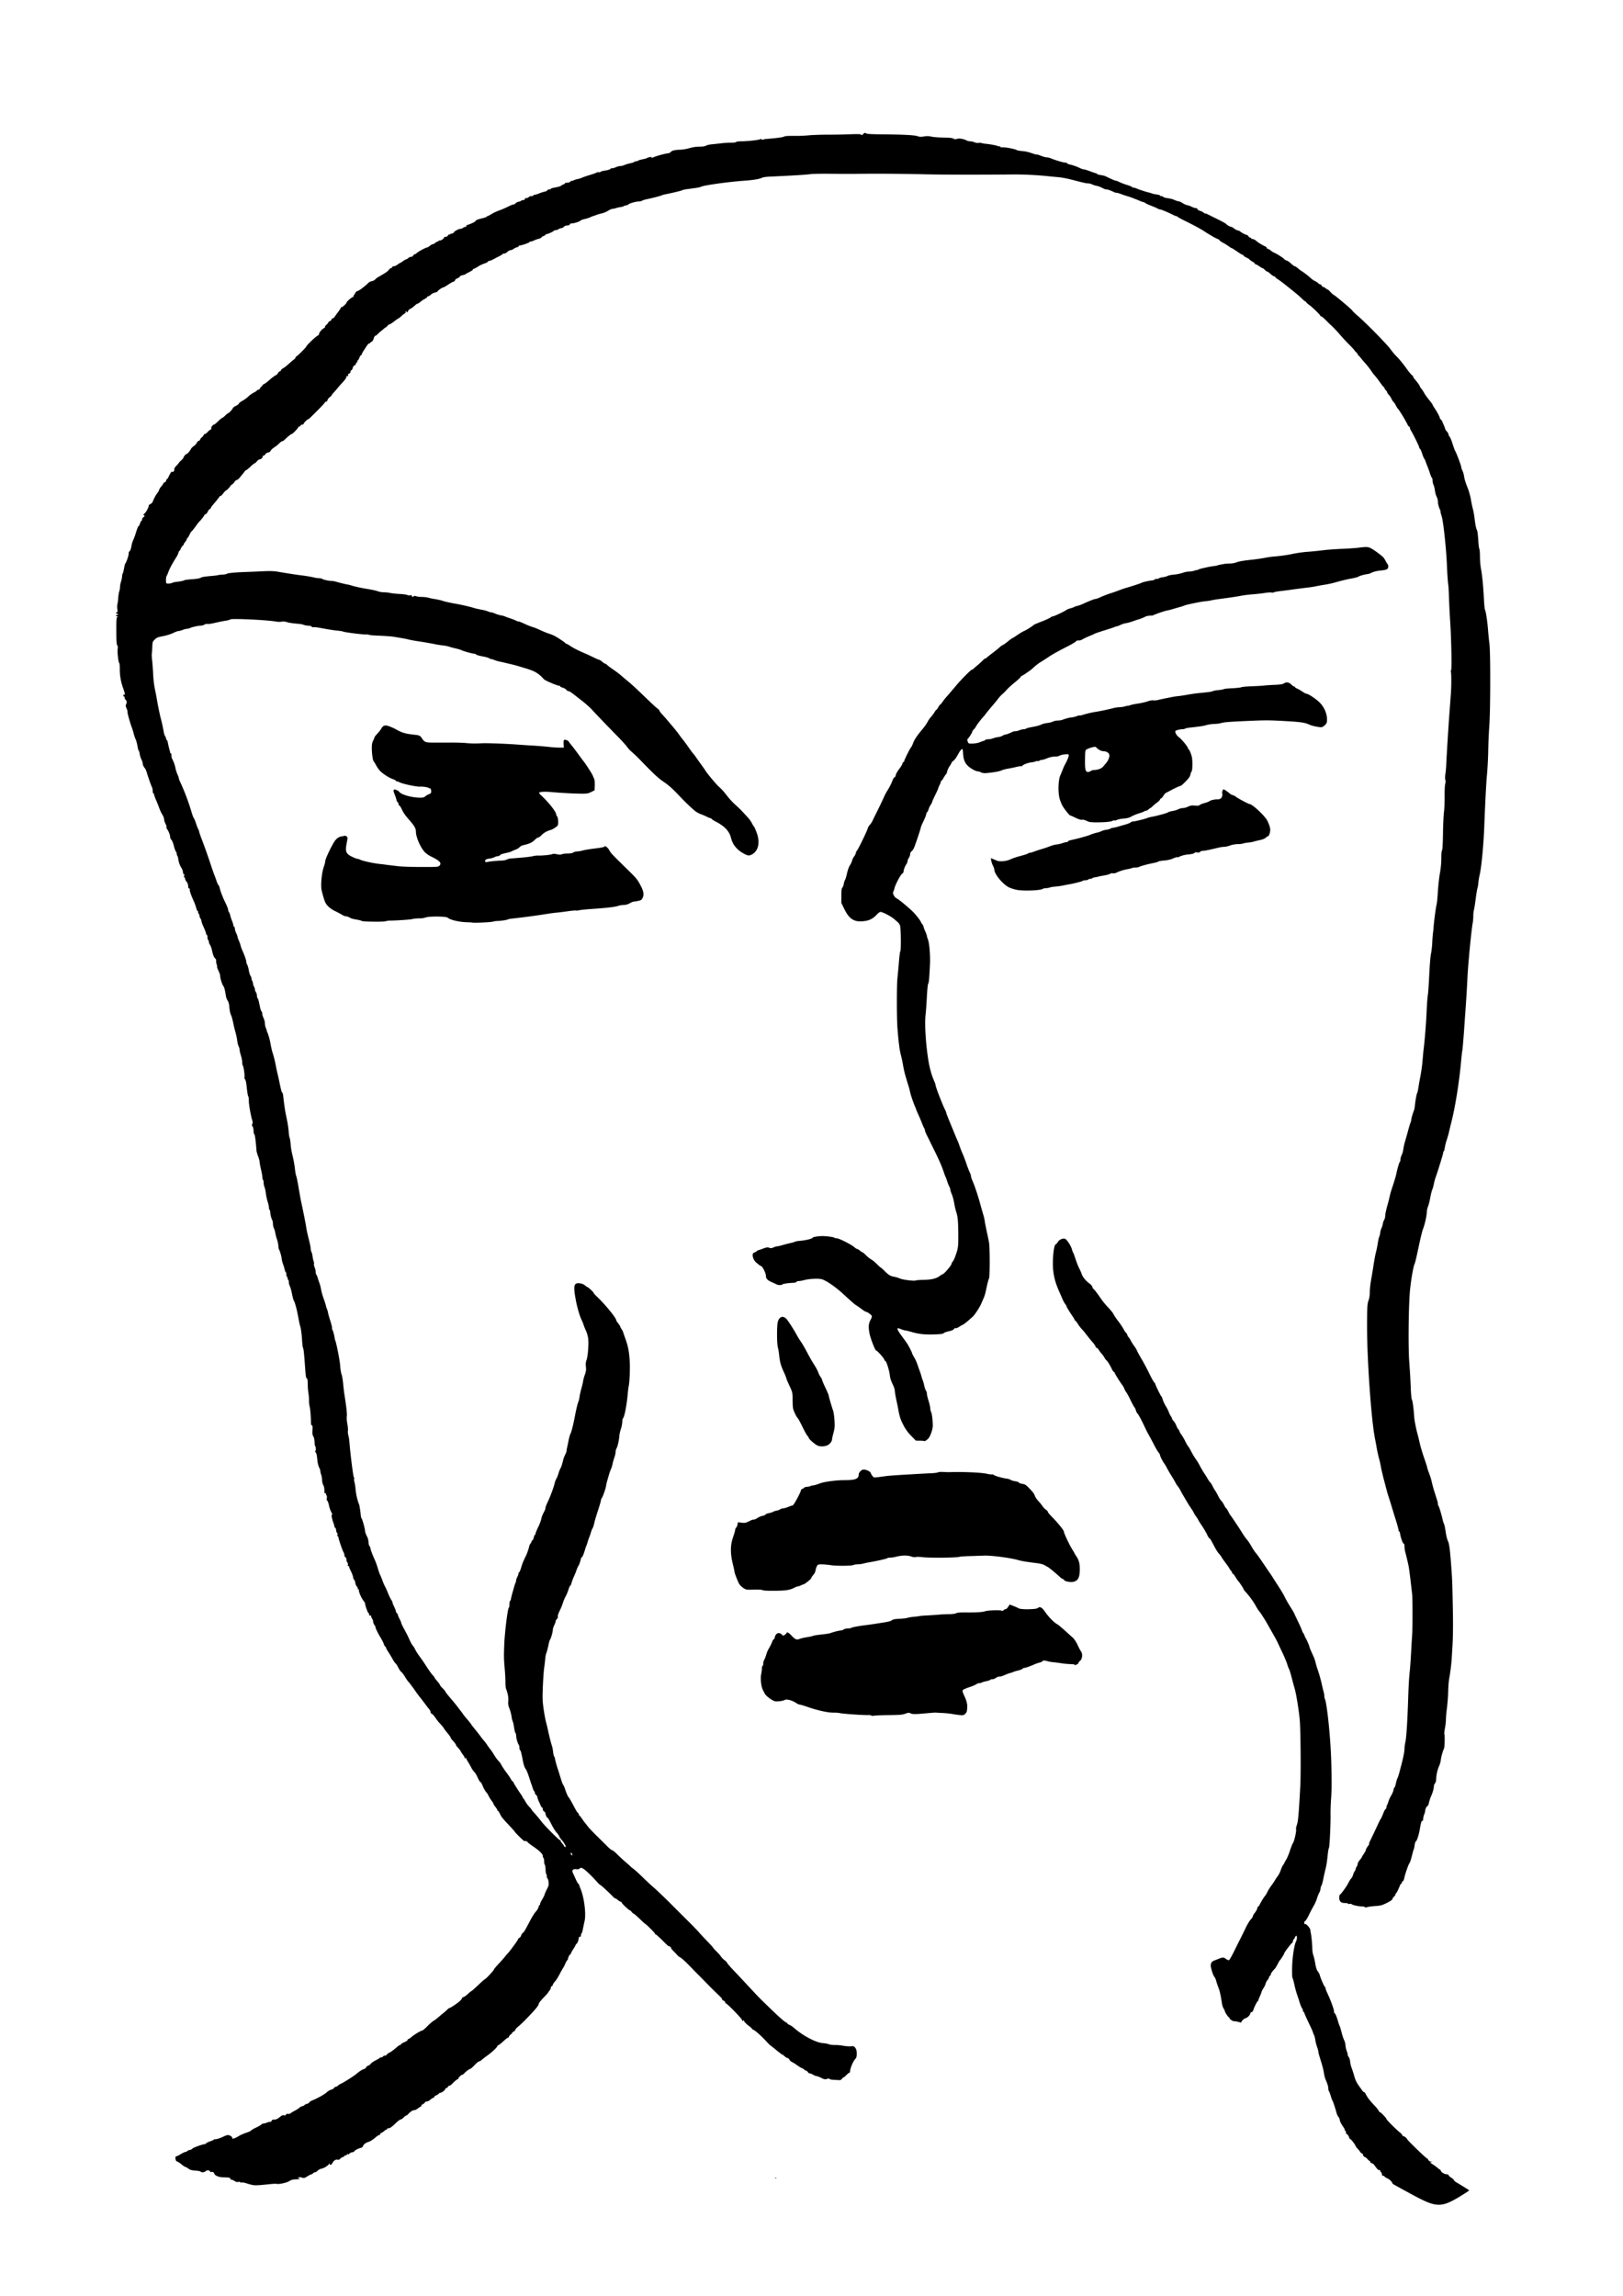 <svg xmlns="http://www.w3.org/2000/svg" xml:space="preserve" width="210mm" height="297mm" viewBox="0 0 210 297">
  <path d="M183.482 284.308c-.12-.054-3.311-1.77-3.311-1.823 0-.188-.356-.545-.694-.696-.189-.085-.343-.19-.343-.235 0-.044-.068-.075-.152-.069-.104.008-.16-.061-.178-.226-.015-.13-.06-.237-.098-.237-.039 0-.092-.082-.118-.182-.026-.1-.086-.158-.133-.129-.091.057-.213-.05-.488-.425-.095-.13-.192-.262-.216-.292-.024-.031-.153-.104-.286-.163-.133-.058-.219-.145-.19-.192.03-.048.009-.087-.047-.087-.055 0-.18-.1-.276-.222a1.088 1.088 0 0 0-.38-.3c-.118-.046-.204-.149-.204-.247 0-.094-.078-.194-.173-.224-.095-.03-.173-.089-.173-.13 0-.04-.136-.219-.302-.395-.167-.176-.303-.345-.303-.375 0-.131-.62-.959-.688-.917-.042.025-.12-.09-.176-.258-.055-.167-.178-.345-.273-.396-.095-.05-.152-.145-.128-.209.025-.064-.012-.164-.082-.222-.07-.058-.107-.124-.083-.148.023-.023-.044-.163-.15-.311-.293-.411-.494-.813-.494-.99 0-.089-.073-.244-.162-.347-.089-.103-.21-.371-.268-.597-.15-.574-.436-1.43-.514-1.533-.036-.048-.134-.32-.22-.605-.085-.286-.188-.556-.23-.601-.041-.045-.075-.185-.075-.311 0-.257-.115-.647-.343-1.163a3.477 3.477 0 0 1-.211-.777c-.062-.46-.195-.969-.534-2.05-.115-.367-.209-.737-.209-.822 0-.086-.074-.358-.164-.605a5.214 5.214 0 0 1-.225-.893c-.034-.244-.115-.546-.181-.673a1.157 1.157 0 0 1-.12-.301c0-.04-.133-.35-.294-.692-.705-1.491-.83-1.773-.83-1.863 0-.053-.04-.096-.087-.096-.048 0-.086-.07-.086-.154a.696.696 0 0 0-.118-.324c-.101-.147-.309-.683-.367-.948-.01-.048-.122-.378-.248-.735a13.433 13.433 0 0 1-.39-1.424c-.09-.427-.194-.786-.233-.8-.039-.012-.06-.596-.048-1.298.022-1.32.26-2.936.502-3.427.143-.29.165-.743.035-.743-.049 0-.124.094-.167.208-.044.114-.12.233-.171.264-.05.031-.092.13-.092.22s-.051.195-.114.233c-.142.086-1.01 1.235-1.01 1.337 0 .088-.423.767-.557.893-.05.047-.187.28-.304.518-.116.238-.272.495-.345.571-.333.347-.522.607-.522.716 0 .065-.058.167-.13.226-.071.059-.13.158-.13.22a.417.417 0 0 1-.107.23c-.155.169-.324.481-.324.598 0 .055-.117.29-.26.52-.142.233-.259.463-.259.513 0 .05-.097.303-.216.563-.119.26-.216.51-.216.556 0 .046-.032.084-.07.084-.073 0-.487.847-.577 1.18a.352.352 0 0 1-.22.229.231.231 0 0 0-.17.212c0 .168-.45.58-.637.582-.126 0-.537.411-.506.505.013.039-.045.051-.13.028-.326-.093-.762-.175-.828-.158-.123.032-.579-.277-.579-.393 0-.06-.032-.11-.07-.11-.09 0-.535-.673-.535-.81 0-.057-.066-.198-.147-.313-.081-.116-.175-.388-.209-.603-.19-1.21-.288-1.653-.47-2.12a9.684 9.684 0 0 1-.295-.883c-.051-.2-.148-.418-.214-.484-.158-.158-.48-1.14-.48-1.463 0-.359.126-.546.45-.668.157-.059.363-.139.458-.177.64-.261.751-.266 1.044-.043.156.12.338.195.404.17.067-.026.364-.54.662-1.145.297-.604.67-1.351.828-1.66.158-.31.464-.933.68-1.386.216-.454.51-.94.654-1.08.143-.142.262-.32.263-.396.001-.077.122-.29.268-.473.146-.184.287-.442.313-.574.026-.132.083-.24.126-.24s.116-.087.163-.194c.14-.317.547-.987.705-1.16.08-.089.217-.316.303-.505a5.68 5.68 0 0 1 .509-.82c.194-.261.404-.573.466-.691a4.36 4.36 0 0 1 .353-.522 3.35 3.35 0 0 0 .41-.811c.093-.278.233-.578.31-.667.076-.09.139-.188.139-.217 0-.03.112-.237.249-.46.137-.223.358-.752.492-1.176.134-.424.312-.869.395-.987.168-.24.463-1.578.39-1.77-.027-.066.024-.328.113-.58.157-.448.238-1.379.433-4.954.092-1.692.048-7.3-.068-8.6-.109-1.224-.454-3.372-.645-4.018a37.58 37.58 0 0 1-.274-.994c-.273-1.053-.41-1.512-.477-1.599-.036-.048-.137-.32-.223-.605s-.384-.994-.662-1.576a96.306 96.306 0 0 1-.59-1.253c-.09-.204-.287-.56-.987-1.795-.59-1.04-.581-1.026-.949-1.599a8.12 8.12 0 0 0-.485-.691c-.084-.095-.274-.399-.422-.675-.268-.499-.869-1.316-1.325-1.8-.13-.14-.238-.292-.238-.338 0-.078-.567-.935-.683-1.033a1.386 1.386 0 0 1-.161-.216l-.29-.454c-.098-.155-.214-.28-.257-.28-.043 0-.078-.052-.078-.114 0-.063-.078-.197-.173-.3-.095-.101-.173-.212-.173-.245 0-.034-.207-.337-.46-.674-.254-.337-.513-.71-.575-.829a2.24 2.24 0 0 0-.327-.432c-.117-.119-.354-.482-.527-.807l-.473-.886c-.087-.162-.194-.295-.239-.295-.044 0-.171-.204-.282-.453-.112-.25-.422-.781-.69-1.18-.27-.4-.489-.752-.489-.783 0-.031-.1-.19-.223-.354a3.431 3.431 0 0 1-.303-.47c-.09-.2-.22-.412-.475-.779-.099-.142-.351-.55-.56-.907l-.485-.821a5.904 5.904 0 0 1-.226-.432 3.096 3.096 0 0 0-.331-.519 3.172 3.172 0 0 1-.333-.518 10.751 10.751 0 0 0-.482-.821c-.198-.31-.47-.776-.605-1.038a5.081 5.081 0 0 0-.368-.622c-.168-.202-.535-.938-.535-1.071 0-.06-.09-.218-.2-.353-.11-.134-.36-.555-.553-.935-.194-.38-.495-.945-.668-1.254a16.204 16.204 0 0 1-.492-.95c-.393-.863-.88-1.778-.997-1.871-.068-.055-.163-.238-.21-.408-.046-.17-.135-.359-.197-.421s-.28-.462-.483-.889c-.204-.427-.457-.893-.563-1.035a2.004 2.004 0 0 1-.26-.476 1.685 1.685 0 0 0-.236-.432c-.305-.394-1.018-1.539-1.018-1.634a.092.092 0 0 0-.09-.094c-.049 0-.167-.166-.261-.368-.24-.51-.568-1.037-.712-1.143-.066-.048-.181-.205-.255-.347a2.719 2.719 0 0 0-.353-.495 3.502 3.502 0 0 1-.373-.497c-.085-.144-.202-.262-.26-.262-.057 0-.131-.083-.163-.185-.033-.102-.201-.345-.374-.54-.173-.195-.45-.53-.616-.744l-.431-.557a7.362 7.362 0 0 0-.382-.43 4.916 4.916 0 0 1-.504-.674c-.14-.227-.29-.413-.333-.413-.043 0-.079-.04-.079-.09 0-.05-.073-.195-.162-.324-.45-.651-.875-1.345-.875-1.427 0-.051-.07-.173-.156-.271-.085-.098-.248-.392-.36-.654-.113-.261-.3-.69-.415-.95-.48-1.085-.687-1.817-.793-2.81-.13-1.226.083-3.327.338-3.327.042 0 .159-.135.26-.3.198-.32.66-.518.951-.408.221.083.757.907.873 1.34.053.2.128.4.167.448.038.048.175.417.304.821.129.404.343.949.477 1.21.133.262.27.572.304.69.115.397.579.965 1.053 1.29.155.106.305.288.334.404.03.116.097.24.151.275.125.081.528.606.988 1.286.197.293.614.798.927 1.124.314.326.621.712.684.858.063.146.337.554.61.906.272.353.588.826.703 1.053.115.226.24.411.277.411.038 0 .123.137.188.303.065.166.141.302.17.302.027 0 .146.184.264.408.118.224.338.573.489.776.15.203.3.45.332.55.031.099.29.576.577 1.06.285.484.734 1.324.996 1.866.262.543.55 1.066.639 1.162.09.096.163.202.163.236 0 .121.689 1.536.773 1.589.048.029.13.217.184.417.054.2.229.577.389.839.16.261.338.611.394.777.056.167.173.406.261.532.088.127.16.274.16.328 0 .055.09.189.2.299.109.11.266.377.35.594.082.217.206.441.275.498.069.057.125.152.125.21 0 .059.118.269.261.467.144.198.368.583.497.855.13.272.297.562.37.645.075.082.27.411.433.731.164.32.416.739.56.93.144.193.391.6.549.904.158.305.409.733.559.952.15.22.346.534.436.7.091.165.235.368.32.451.085.083.222.297.303.476.082.178.232.441.335.584.102.142.278.453.39.691.111.238.298.53.414.648.116.119.288.381.383.584.095.202.202.367.238.367.035 0 .158.185.271.41.114.226.228.43.254.454.087.08 1.244 1.81 1.554 2.324.168.278.42.641.562.807.141.165.334.432.43.591l.388.654c.12.199.286.439.372.532.167.184.662.887 1.353 1.92.239.357.465.687.503.735.038.047.224.331.412.63.188.3.544.854.79 1.232.246.379.548.892.671 1.142.237.479.393.755.744 1.317.385.615.427.688.525.908.053.119.284.605.513 1.08.229.475.443.962.475 1.08.032.12.108.275.168.346.06.071.138.227.173.346.035.119.105.267.156.33.097.122.49 1.051.491 1.162 0 .06.112.32.527 1.23.086.19.196.521.243.735.048.214.2.72.34 1.124.14.404.34 1.123.445 1.598.105.476.227.978.27 1.115.042.138.077.362.077.498 0 .137.037.316.082.398.124.228.36 1.852.523 3.607.176 1.88.274 3.496.305 5.04.051 2.461.045 3.072-.044 4.338a27.09 27.09 0 0 0-.064 1.988c.025 1.173-.12 4.174-.207 4.285-.041.052-.11.441-.155.865-.109 1.04-.162 1.378-.307 1.937a27.17 27.17 0 0 0-.267 1.21c-.08.404-.187.785-.237.848-.05.062-.105.25-.123.418-.017.168-.087.39-.155.495-.068.104-.204.44-.301.748a5.234 5.234 0 0 1-.416.948c-.13.214-.412.748-.624 1.187-.213.44-.435.8-.495.8-.059 0-.108.1-.108.222 0 .141.035.2.097.161.132-.081.68.53.688.768.004.104.027.267.051.362.076.292.189 1.439.2 2.031.005.31.069.718.141.908.073.19.184.667.247 1.06.08.498.178.799.326.994.116.154.233.377.26.495.075.333.502 1.324.636 1.476.066.075.12.192.12.26 0 .067.074.278.164.468.512 1.074.994 2.424.912 2.557-.023.038.007.1.067.139.122.078.287.465.459 1.079.062.222.152.476.2.565.047.089.165.48.262.868.097.389.244.835.328.99a1.9 1.9 0 0 1 .173.666c.011.21.08.532.154.715.073.183.133.407.133.498 0 .09.055.22.122.287.068.067.148.294.179.503.075.51.096.617.154.77.133.352.328.958.452 1.41.078.284.296.719.501 1.003.2.276.421.585.491.687.07.101.17.184.222.184.052 0 .161.14.243.312.176.37.536.83 1.154 1.476.247.258.473.545.503.638.029.092.094.167.144.167.118 0 .848.762.848.886 0 .102 1.365 1.463 1.755 1.75.13.095.256.24.283.324.026.083.098.152.158.152.124 0 .483.287.483.385 0 .101 2.44 2.467 2.544 2.467.052 0 .133.087.18.194.05.113.193.217.344.249.235.05.24.056.044.066-.192.01-.167.043.216.29.237.154.529.368.647.475.118.107.242.195.275.195.033 0 .082.07.109.154.064.202.492.451.775.451.127 0 .225.049.225.112 0 .062.154.208.343.324.189.117.345.26.346.318 0 .058.157.194.347.302.19.109 1.619.977 1.619 1.016-2.3 1.17-3.21 1.396-3.705 1.628-1.615.756 3.98-2.013 3.704-1.617-.046.066-.159.142-.599.42-2.77 1.754-3.412 1.871-6.004.524zm-150.887-1.661c-.19-.045-.532-.141-.759-.214-.227-.074-.49-.113-.583-.089-.094.025-.17.007-.17-.04 0-.048-.105-.063-.238-.035-.16.034-.322-.005-.497-.122-.143-.095-.328-.173-.41-.174-.084 0-.152-.058-.152-.13 0-.136-.062-.148-.908-.17-.554-.014-1.052-.215-1.143-.46-.073-.2-.21-.282-.38-.23a.155.155 0 0 1-.192-.088c-.065-.17-.435-.171-.575-.003-.12.145-.575.177-.62.044-.015-.048-.318-.107-.672-.133-.505-.037-.705-.093-.924-.26-.153-.117-.325-.213-.38-.213-.057 0-.283-.15-.503-.335-.22-.185-.479-.35-.574-.368-.222-.042-.311-.68-.095-.68.073 0 .313-.114.533-.254.221-.14.514-.28.652-.31.137-.03.25-.086.25-.124 0-.039.132-.095.294-.125.161-.03.313-.106.337-.169.042-.108 1.306-.573 1.559-.573a.333.333 0 0 0 .217-.115c.053-.064.31-.188.573-.278.262-.089.477-.195.477-.235 0-.04.038-.05.084-.022.092.057.727-.138 1.131-.347.139-.072.262-.127.275-.123a.655.655 0 0 0 .171-.05c.215-.082.672.144.672.332 0 .21.271.13.95-.28.181-.108.677-.312 1.046-.43a1.56 1.56 0 0 0 .475-.248 2.01 2.01 0 0 1 .425-.267c.463-.212.775-.388.892-.504a.445.445 0 0 1 .27-.113c.086 0 .299-.06.473-.132.174-.073.352-.11.395-.084.043.027.12-.03.172-.126.051-.096.121-.17.155-.165.292.044.577-.057.883-.313.273-.228.413-.29.57-.25.144.036.223.01.26-.087.035-.091.116-.122.242-.09.115.029.272-.017.402-.118.116-.09.348-.229.514-.307.167-.078.416-.24.554-.358.138-.12.318-.217.4-.217a.377.377 0 0 0 .252-.124c.057-.068.214-.148.349-.178.135-.03.268-.112.295-.182.027-.07.196-.186.375-.257.675-.267 1.58-.772 1.885-1.051.174-.16.432-.313.574-.341.141-.029.302-.124.357-.212.055-.089.164-.161.242-.161a.38.38 0 0 0 .25-.13c.06-.073.268-.203.464-.291.343-.154 1.689-1.014 1.955-1.249.343-.303.757-.57.97-.622.128-.032.257-.133.286-.223.028-.09.144-.187.258-.216a.649.649 0 0 0 .329-.24c.067-.103.351-.302.63-.442.28-.14.522-.285.537-.322.016-.037.099-.068.184-.068a.4.4 0 0 0 .266-.134c.061-.073.159-.115.217-.092.058.022.188-.054.288-.17.1-.115.224-.209.274-.209.091 0 .605-.377 1.03-.757.12-.108.287-.217.37-.244.083-.026.152-.08.152-.118 0-.038.195-.154.435-.257.239-.103.413-.221.387-.263-.026-.043.024-.1.112-.127a1.19 1.19 0 0 0 .342-.221c.301-.282 1.246-.865 1.4-.865.079 0 .394-.255.7-.567.306-.312.663-.624.793-.693.13-.07.425-.29.656-.492.231-.201.545-.463.699-.582.153-.118.36-.303.46-.41.1-.107.225-.195.276-.195.121 0 1.065-.641 1.367-.929.13-.125.237-.273.237-.33 0-.058.092-.128.205-.156.112-.028.365-.207.562-.398.196-.191.387-.347.423-.347.036 0 .434-.349.886-.775.45-.427.845-.777.875-.778.12-.007 1.198-1.17 1.198-1.293 0-.036.282-.369.627-.74.344-.371.704-.78.8-.907.094-.128.247-.307.34-.398.261-.26 1.344-1.743 1.344-1.842 0-.049.078-.13.172-.181a.542.542 0 0 0 .226-.308.658.658 0 0 1 .217-.329c.16-.112.25-.263 1-1.693.212-.401.52-.88.684-1.062.165-.182.323-.447.351-.588.028-.14.085-.256.127-.256.042 0 .076-.07.076-.155 0-.086.116-.34.257-.563.142-.223.284-.511.317-.64.032-.127.172-.448.312-.711.216-.41.246-.544.204-.912-.028-.237-.09-.445-.138-.46-.049-.017-.088-.141-.088-.277 0-.136-.033-.267-.072-.292-.04-.024-.081-.289-.092-.588-.01-.3-.056-.58-.1-.626-.045-.045-.082-.247-.082-.449 0-.201-.039-.39-.086-.42-.048-.029-.087-.146-.087-.259 0-.253-.434-.68-1.253-1.232-.333-.225-.657-.479-.721-.565-.064-.086-.18-.144-.26-.128a.342.342 0 0 1-.25-.06c-.302-.248-1.146-1.095-1.146-1.15 0-.035-.373-.453-.828-.928-.456-.475-.886-.98-.956-1.123-.256-.523-.332-.648-.397-.648-.036 0-.066-.043-.066-.096 0-.052-.116-.242-.26-.422-.142-.18-.258-.368-.258-.417 0-.049-.09-.199-.2-.333-.11-.134-.29-.42-.399-.633-.109-.214-.223-.409-.253-.432-.14-.11-.424-.6-.564-.973-.085-.226-.2-.411-.255-.413-.056 0-.217-.263-.359-.583-.142-.32-.338-.646-.436-.725-.098-.078-.285-.35-.415-.605a9.785 9.785 0 0 0-.408-.72 2.453 2.453 0 0 1-.225-.418c-.042-.124-.07-.134-.127-.043-.057.09-.073.083-.074-.03-.001-.08-.09-.254-.198-.389a3.369 3.369 0 0 1-.318-.482 2.24 2.24 0 0 0-.362-.475c-.134-.13-.244-.28-.245-.333-.002-.086-.2-.341-.566-.733-.07-.075-.128-.179-.128-.23 0-.051-.194-.326-.432-.61-.238-.285-.432-.538-.432-.562 0-.052-.293-.409-.608-.738a6.378 6.378 0 0 1-.518-.678c-.165-.246-.368-.466-.451-.488-.084-.023-.152-.119-.152-.213 0-.095-.095-.283-.213-.419a8.47 8.47 0 0 1-.41-.525 33.874 33.874 0 0 0-.716-.938 16.628 16.628 0 0 1-.605-.801c-.158-.262-.843-1.179-.945-1.267-.056-.047-.248-.33-.427-.627-.18-.297-.392-.575-.471-.618-.08-.043-.255-.295-.389-.56-.134-.266-.295-.513-.358-.55-.062-.035-.23-.279-.371-.54a15.223 15.223 0 0 0-.572-.949c-.172-.26-.313-.523-.313-.583 0-.06-.036-.11-.08-.11-.044 0-.126-.146-.183-.324-.057-.179-.249-.558-.426-.843-.334-.538-.718-1.34-.64-1.34.024 0-.036-.113-.135-.25-.098-.139-.178-.345-.178-.46a.73.73 0 0 0-.127-.375.665.665 0 0 1-.13-.316c-.001-.096-.049-.131-.132-.1-.09.035-.13-.005-.13-.132 0-.1-.035-.182-.078-.182-.085 0-.44-.978-.44-1.21 0-.077-.069-.216-.152-.31-.33-.372-.754-1.368-.652-1.534.03-.046.008-.056-.047-.022-.061.037-.1.003-.1-.088a.565.565 0 0 0-.144-.308.901.901 0 0 1-.174-.434c-.017-.15-.088-.338-.159-.416a.525.525 0 0 1-.128-.295c0-.153-.157-.563-.394-1.03-.069-.134-.125-.301-.125-.372 0-.073-.042-.102-.099-.066-.067.042-.086-.007-.058-.15.022-.117-.011-.26-.074-.32-.063-.058-.115-.223-.115-.365 0-.15-.054-.28-.13-.308-.07-.028-.129-.145-.129-.26a.879.879 0 0 0-.123-.401c-.135-.21-.655-1.742-.655-1.932 0-.065-.041-.118-.092-.118-.055 0-.068-.075-.034-.184.035-.108.016-.21-.045-.247-.057-.035-.113-.193-.123-.352-.011-.158-.066-.302-.122-.32-.056-.02-.104-.1-.106-.179-.002-.08-.064-.3-.137-.49-.166-.429-.288-1.088-.19-1.028.111.07.086-.025-.1-.374a3.58 3.58 0 0 1-.271-.82c-.054-.273-.15-.54-.213-.593-.072-.06-.096-.188-.065-.347.029-.143.006-.305-.054-.377-.058-.07-.08-.166-.05-.216.033-.053.001-.068-.079-.037-.11.042-.134-.027-.134-.393 0-.264-.057-.531-.14-.658-.076-.117-.148-.417-.159-.666-.01-.25-.065-.564-.12-.698a1.408 1.408 0 0 1-.1-.433c0-.104-.071-.326-.16-.491-.087-.166-.184-.535-.215-.82-.091-.846-.123-.995-.244-1.142-.073-.089-.082-.15-.024-.17.094-.032.06-.633-.036-.633-.03 0-.062-.23-.071-.513-.01-.31-.073-.6-.161-.734-.111-.17-.137-.363-.11-.827.025-.452.006-.605-.077-.605-.07 0-.113-.12-.116-.324-.013-.846-.093-1.817-.174-2.118a3.422 3.422 0 0 1-.082-.782 5.85 5.85 0 0 0-.075-.925 8.907 8.907 0 0 1-.09-1.179c-.004-.508-.039-.716-.124-.748-.08-.031-.134-.287-.172-.81-.196-2.679-.221-2.922-.34-3.226-.028-.071-.072-.48-.098-.908-.05-.838-.162-1.648-.255-1.86-.032-.072-.113-.441-.181-.82-.234-1.304-.472-2.202-.664-2.505-.03-.048-.122-.417-.204-.821-.081-.404-.206-.848-.277-.986a1.499 1.499 0 0 1-.137-.54c-.005-.159-.04-.29-.078-.29s-.07-.075-.07-.167c0-.092-.038-.192-.086-.221-.047-.03-.086-.166-.086-.303 0-.137-.035-.27-.077-.296-.042-.026-.097-.155-.122-.286a7.227 7.227 0 0 0-.226-.75c-.099-.28-.18-.603-.18-.718 0-.21-.237-1.032-.344-1.19-.032-.048-.068-.256-.08-.462a3.803 3.803 0 0 0-.178-.826 6.331 6.331 0 0 1-.219-.835 2.607 2.607 0 0 0-.183-.618 1.416 1.416 0 0 1-.12-.54c0-.17-.034-.376-.075-.459-.145-.285-.27-.768-.27-1.037 0-.148-.04-.294-.087-.323-.047-.03-.086-.163-.086-.296 0-.134-.076-.48-.168-.77a6.734 6.734 0 0 1-.23-1.07c-.034-.299-.114-.668-.178-.821a1.795 1.795 0 0 1-.116-.579c0-.165-.032-.32-.072-.345-.04-.024-.077-.174-.083-.333-.006-.159-.09-.629-.187-1.044-.097-.416-.176-.85-.176-.965 0-.115-.086-.435-.191-.71-.105-.275-.198-.597-.207-.716-.09-1.218-.21-2.118-.286-2.144-.052-.017-.095-.213-.097-.434-.001-.222-.058-.477-.126-.567-.09-.12-.1-.207-.035-.328.06-.113.06-.253-.002-.442-.193-.593-.46-2.115-.448-2.556.007-.255-.028-.513-.077-.572-.049-.06-.132-.548-.185-1.087-.062-.63-.14-1.023-.222-1.104a.335.335 0 0 1-.083-.288c.057-.217-.107-1.39-.208-1.493-.044-.045-.08-.24-.081-.432 0-.193-.079-.597-.173-.898-.095-.302-.172-.637-.172-.747 0-.109-.056-.307-.125-.44-.07-.133-.149-.458-.177-.723a7.168 7.168 0 0 0-.217-1.043 17.382 17.382 0 0 1-.303-1.253c-.076-.38-.192-.808-.258-.95-.141-.308-.205-.617-.254-1.232-.021-.258-.11-.556-.205-.692a1.675 1.675 0 0 1-.224-.583c-.106-.642-.115-.69-.182-.95a1.246 1.246 0 0 0-.171-.39c-.145-.179-.39-.975-.39-1.27 0-.133-.1-.435-.219-.671-.12-.237-.202-.47-.184-.519.019-.05-.005-.187-.053-.305a1.177 1.177 0 0 1-.07-.447c.01-.126-.033-.262-.095-.302-.169-.107-.307-.44-.427-1.023-.058-.285-.177-.622-.264-.748-.087-.126-.158-.309-.158-.406 0-.096-.039-.2-.086-.229-.048-.03-.087-.187-.087-.35 0-.164-.034-.298-.075-.298-.042 0-.097-.108-.124-.24-.026-.133-.167-.499-.313-.814-.146-.315-.265-.647-.265-.737 0-.09-.057-.24-.127-.332a.717.717 0 0 1-.13-.357c-.001-.104-.042-.213-.09-.243-.047-.03-.086-.129-.086-.22 0-.093-.033-.169-.075-.169-.041 0-.123-.184-.182-.41a5.836 5.836 0 0 0-.285-.8c-.38-.827-.596-1.462-.532-1.565.027-.043-.014-.102-.09-.131a.196.196 0 0 1-.122-.194c.026-.212-.099-.597-.229-.705-.064-.053-.14-.21-.171-.35-.03-.138-.096-.252-.146-.252-.055 0-.049-.05.017-.13.085-.102.083-.137-.011-.173-.065-.025-.127-.167-.137-.315a1.207 1.207 0 0 0-.171-.496 2.874 2.874 0 0 1-.434-1.177c-.023-.19-.077-.382-.12-.428a.43.43 0 0 1-.077-.252.553.553 0 0 0-.116-.307c-.064-.075-.181-.406-.26-.737-.08-.33-.224-.685-.322-.79-.098-.104-.168-.242-.155-.307.034-.171-.185-.777-.365-1.009-.085-.11-.136-.251-.112-.314.025-.063-.036-.264-.134-.447s-.178-.441-.178-.573c0-.133-.102-.401-.225-.597a4.759 4.759 0 0 1-.38-.798 20.675 20.675 0 0 0-.424-1.063c-.147-.342-.268-.683-.268-.757 0-.073-.039-.134-.086-.134-.048 0-.087-.137-.087-.304 0-.167-.036-.37-.08-.453-.11-.204-.48-1.246-.664-1.866-.082-.278-.194-.55-.25-.606-.164-.164-.302-.462-.302-.652 0-.097-.075-.323-.167-.503a2.829 2.829 0 0 1-.226-.737c-.032-.226-.088-.41-.123-.41s-.107-.265-.16-.588c-.054-.323-.158-.71-.232-.858a4.904 4.904 0 0 1-.263-.773 6.963 6.963 0 0 0-.2-.677c-.2-.472-.626-1.968-.589-2.066.024-.06-.031-.276-.121-.477-.12-.267-.141-.41-.079-.527.124-.23.105-.479-.044-.603a.4.4 0 0 1-.13-.27c0-.09-.039-.162-.086-.162-.048 0-.086-.058-.086-.13 0-.071.048-.12.108-.108.143.029.119-.12-.135-.842a7.023 7.023 0 0 1-.429-2.464c.002-.404-.03-.756-.073-.783-.115-.072-.267-1.447-.203-1.83.037-.219.018-.377-.056-.467-.084-.1-.114-.574-.116-1.858-.003-1.44.017-1.736.126-1.805.11-.07.107-.082-.022-.083-.083 0-.151-.04-.151-.088 0-.047.058-.086.13-.086.07 0 .13-.04.13-.087 0-.047-.06-.086-.13-.086-.072 0-.13-.039-.13-.086 0-.048.051-.087.114-.087.086 0 .101-.102.06-.418-.029-.23-.022-.53.015-.67.038-.138.085-.504.106-.813.02-.31.08-.671.13-.805.052-.134.094-.387.095-.562a2.5 2.5 0 0 1 .125-.675c.069-.196.134-.517.145-.713.012-.196.047-.357.077-.357s.106-.282.167-.626c.061-.345.136-.646.166-.67.124-.098.442-1.017.442-1.277 0-.153.034-.279.076-.279.097 0 .243-.385.298-.788.024-.172.12-.483.215-.691.095-.209.238-.593.318-.854.216-.703.317-.951.386-.951.034 0 .113-.156.176-.346.063-.19.147-.345.187-.345.04 0 .072-.076.072-.168 0-.093.088-.23.195-.305.165-.117.175-.15.065-.222-.111-.073-.103-.106.056-.235.205-.167.549-.802.549-1.014 0-.074.098-.172.217-.218a.617.617 0 0 0 .307-.322c.146-.39.432-.918.597-1.103.086-.095.184-.27.218-.39.035-.118.151-.312.259-.431.108-.12.24-.304.296-.41.055-.108.157-.195.226-.195.07 0 .127-.078.127-.173 0-.095.039-.173.086-.173.047 0 .172-.185.277-.41.209-.449.365-.648.446-.568.095.096.297-.15.255-.311-.027-.104.066-.268.268-.47.17-.17.31-.334.31-.363 0-.03.136-.174.303-.321.166-.148.303-.31.305-.36.004-.123.306-.481.406-.481.101 0 .44-.39.551-.634.048-.105.225-.285.393-.4.169-.116.342-.304.385-.418.044-.114.156-.227.25-.252.095-.025.173-.096.173-.158 0-.063.09-.184.199-.271a.934.934 0 0 0 .256-.309c.032-.083.112-.151.178-.151.066 0 .213-.11.327-.244.113-.135.279-.271.367-.304.091-.033.14-.11.113-.18-.051-.134.209-.482.36-.482.052 0 .292-.195.533-.432.242-.238.478-.432.525-.432.047 0 .222-.137.389-.303.166-.166.332-.302.369-.302.101 0 .619-.557.619-.667 0-.053.175-.18.389-.284.214-.104.389-.237.389-.297s.202-.218.45-.353c.248-.135.588-.383.756-.551.168-.169.49-.399.717-.511.225-.113.41-.24.41-.284 0-.043.072-.078.16-.078.087 0 .202-.098.257-.216.054-.12.138-.217.186-.217.049 0 .089-.048.089-.108s.108-.157.241-.215c.133-.06.454-.302.713-.539.26-.237.596-.491.747-.564.152-.073.3-.207.329-.3a.382.382 0 0 1 .221-.22c.093-.029.169-.1.169-.157 0-.057.126-.173.28-.257.155-.084.48-.336.722-.56a9.61 9.61 0 0 1 .67-.57c.126-.09.229-.217.229-.281 0-.065.04-.118.087-.118.09 0 1.295-1.195 1.297-1.287.004-.14 1.253-1.328 1.49-1.417a.25.25 0 0 0 .153-.21c.003-.175.415-.658.632-.741.079-.03.144-.113.144-.183 0-.07.071-.179.159-.24.087-.063.206-.201.262-.308.057-.107.158-.194.224-.194.067 0 .146-.078.176-.173.03-.095.11-.173.177-.173.067 0 .189-.107.271-.238.083-.13.272-.393.421-.583.15-.19.297-.42.33-.51.032-.09.08-.14.108-.113.063.063.637-.455.637-.574 0-.13.706-.748.854-.748.07 0 .1-.025.07-.057-.032-.031-.011-.113.046-.182.057-.069.145-.208.196-.31a.436.436 0 0 1 .26-.216c.22-.043.9-.556 1.477-1.116.062-.06.24-.135.396-.166.157-.031.344-.128.416-.216.072-.087.25-.227.394-.31.974-.555 1.252-.744 1.374-.931.077-.117.193-.212.258-.212s.14-.059.168-.13c.027-.071.135-.13.239-.13.104 0 .316-.097.472-.216.156-.119.308-.216.338-.216.03 0 .179-.092.33-.206.151-.113.359-.231.462-.262a.71.71 0 0 0 .291-.183.45.45 0 0 1 .307-.127.36.36 0 0 0 .295-.172c.051-.096.145-.173.209-.173s.163-.057.22-.126c.134-.161 1.181-.739 1.34-.739.065 0 .235-.097.376-.216.141-.119.314-.216.383-.216s.215-.078.324-.173c.11-.095.252-.172.316-.172s.117-.042.117-.092c0-.05.038-.067.086-.038.115.071.605-.224.605-.364 0-.062.096-.111.213-.111a.357.357 0 0 0 .307-.176c.051-.096.128-.154.17-.128.042.026.1.008.13-.04.03-.049.131-.089.225-.089s.193-.06.222-.133c.06-.157.643-.472.874-.472a.657.657 0 0 0 .327-.126.674.674 0 0 1 .324-.13c.086-.001.133-.042.103-.09-.03-.048.017-.11.103-.139.598-.197 1.069-.43 1.106-.547.028-.089.285-.194.735-.302.381-.09.692-.197.692-.236 0-.04.046-.072.1-.072.056 0 .284-.117.507-.26a5.826 5.826 0 0 1 1.001-.469 11.56 11.56 0 0 0 1.192-.515c.328-.168.628-.287.667-.262.039.024.156-.042.26-.146a.81.81 0 0 1 .403-.213c.117-.013.255-.065.306-.116.051-.051.183-.093.292-.093.12 0 .199-.052.199-.13 0-.078.08-.13.205-.13a.458.458 0 0 0 .313-.129c.06-.071.22-.13.357-.13.136 0 .248-.038.248-.086 0-.048.075-.086.166-.086.091 0 .342-.076.558-.169.216-.092.534-.194.706-.227.172-.032.333-.112.358-.177.025-.065.139-.119.253-.119.113 0 .207-.035.207-.078 0-.044.273-.125.606-.181.334-.057.657-.152.718-.213a.88.88 0 0 1 .3-.17c.105-.034.19-.097.19-.141 0-.045.132-.081.292-.081.161 0 .341-.059.4-.13.06-.073.153-.123.206-.112.053.01.179-.027.279-.082.1-.056.314-.123.475-.15a2.49 2.49 0 0 0 .552-.172c.143-.068.61-.229 1.038-.357.427-.128.826-.27.884-.316a.262.262 0 0 1 .228-.037c.067.026.193-.004.282-.064.089-.06.37-.134.627-.164.256-.029.535-.116.621-.194.086-.077.189-.12.23-.095.04.026.242-.029.447-.12.205-.093.487-.168.627-.168s.359-.053.487-.117c.129-.064.477-.17.774-.234.297-.064.54-.147.54-.185 0-.038.09-.069.199-.069.11 0 .237-.039.285-.086.047-.047.317-.129.6-.181.283-.052.534-.124.558-.16.024-.036.199-.089.39-.119.234-.037.303-.027.215.029-.192.122-.036.102.3-.038.42-.176 1.568-.482 1.805-.482a.56.56 0 0 0 .357-.171c.177-.195.518-.275 1.283-.3a5.53 5.53 0 0 0 1.159-.205 4.567 4.567 0 0 1 1.278-.188c.422 0 .72-.044.843-.125.106-.069.445-.149.754-.178.309-.03.873-.09 1.253-.136.38-.045.95-.08 1.266-.076.32.004.6-.034.632-.085.031-.05.328-.092.662-.092.744 0 2.23-.159 2.42-.26.084-.043.177-.037.23.017.05.05.138.06.197.024.06-.037.228-.075.375-.086 1.116-.08 2.13-.209 2.281-.29.18-.097.404-.11 1.703-.104.38.001 1.1-.034 1.6-.08.498-.045 1.568-.08 2.376-.078a80.99 80.99 0 0 0 2.874-.053c.917-.037 1.404-.027 1.404.03 0 .047.078.066.173.041.095-.025.173-.075.173-.112 0-.121.287-.18.353-.073.047.076.654.11 2.254.125 2.683.025 4.093.104 4.444.25.2.082.39.088.769.023.37-.064.631-.058.987.023.266.06.97.115 1.564.12.773.009 1.134.047 1.268.134.148.097.253.103.491.03.3-.092.862.013 1.287.24.082.043.262.08.4.08.137 0 .39.058.563.13.176.074.409.108.53.078a.68.68 0 0 1 .366.011c.083.036.268.075.41.087.582.048 1.538.219 1.695.303.092.05.211.063.265.03.06-.038.074-.023.037.038-.044.07.064.1.365.1.462 0 1.64.235 1.797.359.054.042.345.097.649.122.535.045.767.1 1.513.355.197.067.391.114.433.105a.607.607 0 0 1 .247.048c.685.26.849.308 1.036.308.116 0 .34.053.495.118.64.266 1.692.573 1.967.573.088 0 .174.04.19.088.017.049.138.109.271.133.348.063 1.003.292 1.375.48.176.09.394.163.484.163.09 0 .432.101.76.225.328.123.683.245.79.27.107.024.195.075.195.112 0 .038.204.096.453.13.25.033.551.111.67.173.497.257 1.191.56 1.285.56a.73.73 0 0 1 .25.073c.392.192.8.351 1.274.496.285.087.561.207.614.268.052.06.115.09.14.065.025-.025.177.01.337.078.383.163 1.458.516 1.628.536.073.008.239.058.368.11.128.053.43.121.67.153.239.032.435.092.435.133 0 .042.07.076.156.076.085 0 .197.041.248.092a.66.66 0 0 0 .298.129l.508.086c.166.027.38.081.475.12l.415.167c.133.053.299.097.37.097.07 0 .272.096.45.214s.452.24.608.271c.156.031.427.13.6.218.174.089.405.161.514.161.116 0 .198.053.198.126 0 .073.148.17.347.23.19.058.39.156.442.22.053.064.15.116.217.116a.7.7 0 0 1 .27.082c.082.045.636.32 1.23.612.595.291 1.12.576 1.167.632.138.162.544.402.682.402.07 0 .236.092.37.203.135.112.36.232.503.266.142.035.278.091.302.125.08.11.7.443.827.443.068 0 .172.078.232.173.059.095.156.173.216.173s.11.034.11.076c0 .041.117.099.26.128.144.028.352.14.46.248.185.182.7.498 1.158.711.107.05.194.139.195.198 0 .06.056.108.123.108.068 0 .238.096.377.214.14.117.36.254.491.304.297.113 1.192.695 1.277.83.035.057.165.128.288.159.123.03.384.21.58.398.196.188.406.342.466.342s.237.112.393.249c.156.136.403.321.55.41.287.176.904.659 1.207.947.104.098.325.244.491.322.166.08.351.203.411.275.06.072.161.131.225.131s.158.078.209.173c.05.095.143.173.205.173.063 0 .204.078.313.173.11.095.234.172.275.172.042 0 .2.14.35.312.15.171.336.337.412.367.205.083 2.41 1.943 2.422 2.044.006.048.327.359.715.691 1.019.875 3.659 3.557 4.167 4.234.42.559.495.646.993 1.16.262.27.747.872 1.08 1.337.331.466.671.884.755.929.084.045.153.13.153.188 0 .058.088.202.195.32.305.34.67.845.67.931 0 .044.087.181.195.306.107.125.272.374.366.554.095.18.377.577.626.883.25.307.455.587.455.623 0 .036.112.232.25.437.381.568.7 1.167.7 1.317 0 .074.04.135.088.135.048 0 .142.126.209.28l.258.597c.075.173.137.352.137.398 0 .045.097.187.216.315.119.129.216.304.216.391 0 .087.057.206.127.264.07.058.246.477.39.931.144.454.294.868.334.92.13.17.791 1.922.791 2.095 0 .092.072.309.16.481.088.173.184.52.214.771.03.252.207.828.393 1.282.193.468.395 1.16.47 1.603.071.428.193 1.01.27 1.296.076.285.174.83.217 1.21.091.804.197 1.312.324 1.556.05.095.116.636.149 1.202.032.566.096 1.098.14 1.183.046.084.083.54.083 1.013 0 .474.058 1.167.128 1.54.165.872.3 2.24.382 3.883.035.716.095 1.35.13 1.408.115.185.316 1.483.398 2.562.043.57.129 1.426.19 1.902.143 1.108.131 8.573-.017 10.544a65.54 65.54 0 0 0-.136 2.895 49.306 49.306 0 0 1-.205 3.89c-.08.965-.206 3.478-.32 6.438-.088 2.263-.368 5.17-.583 6.053-.07.284-.146.75-.171 1.037-.025.287-.08.617-.123.735-.043.117-.145.738-.227 1.38-.082.642-.185 1.286-.23 1.432-.044.146-.08.504-.08.795 0 .292-.039.717-.085.945-.073.355-.262 2.029-.4 3.526-.182 2.005-.233 2.694-.295 3.976-.039.808-.114 2.072-.167 2.809-.052.737-.13 1.845-.172 2.463-.14 2.063-.264 3.541-.315 3.76-.028.118-.085.624-.128 1.123-.222 2.588-.734 5.875-1.219 7.822-.141.57-.31 1.27-.376 1.556-.065.285-.198.745-.294 1.023a5.96 5.96 0 0 0-.232.931c-.031.234-.09.447-.131.473-.042.025-.075.112-.075.192.001.14-.755 2.587-.993 3.214a6.537 6.537 0 0 0-.218.822 4.837 4.837 0 0 1-.218.777c-.063.143-.179.61-.256 1.038-.078.427-.204.924-.28 1.104-.076.18-.145.47-.154.648-.032.656-.237 1.577-.524 2.353-.079.214-.272.992-.43 1.728-.441 2.067-.552 2.536-.64 2.723-.16.339-.45 2.01-.586 3.37-.185 1.866-.245 7.287-.102 9.248.123 1.695.135 1.9.206 3.583.03.686.094 1.297.144 1.357.084.102.223 1.16.3 2.277.03.45.247 1.53.459 2.29.053.19.17.677.26 1.08.09.405.343 1.249.56 1.877.219.627.397 1.188.397 1.247 0 .058.114.4.253.76.14.36.3.888.358 1.173.058.285.217.869.355 1.296l.333 1.044c.046.146.084.342.084.436a.43.43 0 0 0 .078.253c.081.086.39 1.104.535 1.768.047.214.128.464.18.556.05.092.147.555.213 1.028s.195 1 .286 1.172c.177.333.289 1.204.455 3.553.116 1.64.123 1.845.191 5.402.034 1.761.018 3.463-.04 4.45l-.12 1.989a26.938 26.938 0 0 1-.326 2.506c-.053.261-.106.962-.118 1.556a23.609 23.609 0 0 1-.157 2.117c-.074.57-.136 1.258-.137 1.527a7.79 7.79 0 0 1-.13 1.156c-.07.367-.102.71-.071.76.08.13.039 1.674-.05 1.854-.15.303-.36 1.052-.408 1.458-.028.23-.122.574-.208.764a4.686 4.686 0 0 0-.39 1.663c-.008.285-.066.51-.157.611a.642.642 0 0 0-.145.37c0 .288-.15.828-.354 1.274-.094.205-.218.58-.276.834-.057.253-.136.454-.176.447-.101-.018-.31.383-.314.603a1.706 1.706 0 0 1-.133.494 1.81 1.81 0 0 0-.13.573c0 .163-.044.262-.117.262-.107 0-.185.276-.344 1.21-.096.564-.347 1.346-.452 1.407-.104.06-.166.268-.235.797a.865.865 0 0 1-.074.259c-.028.048-.14.45-.25.895-.11.445-.253.861-.317.925-.117.117-.585 1.489-.682 1.998-.028.152-.106.296-.173.322a.206.206 0 0 0-.121.179c0 .072-.034.132-.076.132-.042 0-.125.126-.185.28-.21.54-.462 1.016-.537 1.016-.042 0-.053.038-.025.084.029.047-.047.17-.167.275-.121.105-.22.254-.22.33 0 .09-.261.27-.713.497-.631.315-.805.362-1.516.41-.441.03-.904.092-1.03.14-.153.058-.255.057-.316-.004-.05-.05-.234-.09-.411-.09-.409 0-1.225-.182-1.299-.289-.03-.045-.138-.06-.237-.034-.1.026-.204.012-.23-.03-.027-.044-.173-.08-.325-.08-.456-.002-.645-.09-.752-.347-.1-.242-.046-.776.078-.776.065 0 .757-.944.931-1.271.292-.549.427-.766.511-.82.051-.034.146-.228.21-.433.064-.204.168-.432.231-.508a.502.502 0 0 0 .115-.264c0-.07.057-.203.126-.296a.72.72 0 0 0 .13-.359c.001-.105.12-.324.262-.487.143-.162.26-.322.26-.354 0-.033.116-.23.259-.437.142-.207.259-.419.259-.47 0-.112.173-.426.324-.591a.437.437 0 0 0 .108-.25c0-.072.054-.234.12-.36.152-.293.746-1.544 1.052-2.218.13-.285.281-.577.337-.648.056-.071.197-.377.312-.68.116-.303.259-.57.318-.593.06-.023.108-.127.108-.232 0-.104.032-.226.072-.271.039-.045.123-.257.186-.471.064-.214.223-.564.354-.778.132-.214.266-.535.299-.713.032-.178.091-.324.13-.324.039 0 .116-.224.172-.497.057-.274.153-.594.214-.713.062-.12.177-.47.258-.778l.258-.994c.253-.97.39-1.687.39-2.038 0-.204.056-.607.124-.895.12-.513.262-2.733.354-5.58.059-1.798.106-2.607.21-3.587.046-.428.125-1.556.176-2.506.051-.951.113-1.982.137-2.29.047-.61.045-4.748-.003-5.1-.016-.119-.112-.92-.211-1.782-.1-.862-.22-1.737-.266-1.945a38.424 38.424 0 0 0-.422-1.761 3.189 3.189 0 0 1-.098-.713c0-.236-.039-.368-.108-.368-.112-.001-.376-.746-.468-1.316-.03-.189-.088-.3-.14-.267-.049.03-.065.016-.036-.03.03-.048-.123-.647-.337-1.332a189.39 189.39 0 0 1-.61-1.98c-.12-.405-.277-.902-.348-1.105a16.6 16.6 0 0 1-.302-1.037c-.094-.367-.23-.882-.299-1.143-.184-.689-.383-1.553-.436-1.902a11.014 11.014 0 0 0-.212-.907 17.78 17.78 0 0 1-.295-1.34c-.07-.404-.171-.948-.224-1.21-.485-2.409-1.037-10.26-1.029-14.637.004-2.452.031-2.84.227-3.363.068-.18.124-.568.125-.864.003-.544.087-1.265.25-2.138.048-.261.165-.98.26-1.599.096-.618.229-1.318.296-1.555.068-.238.17-.744.229-1.124.057-.38.143-.764.19-.853.048-.089.104-.32.127-.512.022-.193.092-.452.156-.576.064-.124.144-.38.177-.568.033-.189.118-.435.19-.548.07-.112.126-.346.124-.518 0-.173.117-.742.263-1.265.146-.523.295-1.106.332-1.296.036-.19.144-.58.24-.865.342-1.015.534-1.656.612-2.035.135-.66.36-1.418.445-1.504.045-.045.082-.192.082-.327s.073-.39.161-.567c.088-.176.183-.515.21-.752a6.84 6.84 0 0 1 .22-.994c.094-.31.275-.951.402-1.426.128-.476.267-.932.31-1.015a.758.758 0 0 0 .08-.295c0-.174.247-1.05.356-1.262.043-.084.098-.355.121-.602.065-.675.227-1.568.303-1.666.037-.048.114-.398.17-.778.057-.38.177-1.061.267-1.513a22 22 0 0 0 .26-1.944c.052-.618.108-1.221.123-1.34.163-1.317.32-3.243.39-4.797.047-1.045.121-2.076.165-2.29.044-.214.126-1.38.182-2.593.056-1.212.158-2.457.227-2.766.07-.309.143-.95.164-1.426a17.3 17.3 0 0 1 .095-1.253c.03-.214.066-.544.078-.734.046-.71.294-2.604.381-2.905.05-.172.127-.93.17-1.685.045-.756.166-1.84.268-2.411a11.36 11.36 0 0 0 .183-1.941c-.003-.53.034-.95.089-1.017.059-.071.105-.864.125-2.164.018-1.128.075-2.382.127-2.786.052-.404.09-1.335.085-2.069-.006-.733.03-1.457.08-1.608a.757.757 0 0 0 .013-.481c-.048-.125-.045-.429.006-.769.046-.309.094-.834.108-1.167.044-1.108.297-5.163.428-6.87.072-.928.153-2.036.182-2.464.066-.974.062-2.517-.007-2.732-.028-.09-.018-.163.023-.163.11 0 .044-3.887-.107-6.223a117.068 117.068 0 0 1-.166-3.284c-.02-.69-.057-1.37-.082-1.513-.053-.3-.145-1.607-.18-2.55-.077-2.095-.473-5.783-.687-6.396-.074-.213-.135-.457-.136-.54a.819.819 0 0 0-.077-.303c-.149-.295-.27-.772-.27-1.065a1.53 1.53 0 0 0-.16-.599c-.09-.165-.19-.526-.223-.8-.034-.276-.117-.606-.185-.735a1.447 1.447 0 0 1-.123-.56c0-.178-.031-.323-.068-.323-.038 0-.16-.282-.273-.627a15.304 15.304 0 0 0-.353-.972 6.793 6.793 0 0 1-.213-.562 1.23 1.23 0 0 0-.168-.346c-.057-.071-.178-.363-.267-.648-.09-.285-.213-.562-.275-.615-.062-.052-.112-.146-.112-.208 0-.118-.764-1.679-1.036-2.116-.089-.142-.164-.327-.168-.41-.004-.083-.047-.151-.097-.151s-.148-.127-.219-.281c-.227-.5-1.112-1.947-1.255-2.053-.032-.024-.143-.206-.246-.405-.104-.198-.246-.41-.317-.468-.071-.059-.18-.23-.242-.378a2.13 2.13 0 0 0-.341-.517c-.125-.135-.228-.292-.228-.349 0-.057-.077-.174-.172-.26-.096-.086-.173-.208-.173-.272 0-.064-.032-.117-.07-.117-.04 0-.269-.282-.51-.626a10.956 10.956 0 0 0-.667-.872 3.984 3.984 0 0 1-.374-.476c-.186-.293-.61-.842-.874-1.13a16.325 16.325 0 0 1-.519-.612c-.172-.214-.343-.402-.378-.418-.036-.016-.065-.066-.065-.112s-.097-.173-.216-.284c-.12-.11-.216-.222-.216-.249 0-.026-.321-.372-.714-.768a22.866 22.866 0 0 1-1.071-1.15 14.93 14.93 0 0 0-1.29-1.358c-.14-.129-.33-.315-.426-.414-.42-.437-.717-.692-.809-.692-.054 0-.098-.033-.098-.073 0-.114-1.042-1.13-1.448-1.41-.202-.14-.367-.29-.367-.336a.083.083 0 0 0-.083-.082c-.045 0-.252-.166-.46-.368a13.31 13.31 0 0 0-.717-.643c-1.49-1.214-2.104-1.69-2.406-1.874-.147-.089-.298-.215-.336-.28-.038-.066-.12-.12-.184-.12-.062 0-.263-.136-.444-.302-.182-.167-.374-.303-.428-.303-.054 0-.19-.097-.3-.216-.113-.119-.239-.216-.281-.216-.043 0-.247-.117-.455-.26-.207-.142-.418-.258-.469-.258-.05 0-.092-.037-.092-.081 0-.045-.156-.169-.346-.275-.19-.107-.346-.222-.346-.256 0-.033-.175-.143-.389-.244-.214-.1-.389-.221-.389-.268 0-.048-.042-.086-.094-.086-.051 0-.275-.124-.496-.275-.788-.536-.873-.59-.927-.59-.03 0-.177-.087-.326-.194a6.896 6.896 0 0 0-.91-.564c-.197-.108-.358-.231-.358-.275 0-.043-.088-.106-.194-.14a4.756 4.756 0 0 1-.654-.33 20.51 20.51 0 0 1-1.14-.698c-.492-.32-1.347-.78-2.506-1.35-.5-.246-.92-.48-.937-.522-.015-.041-.08-.075-.144-.075-.063 0-.225-.058-.36-.129-.577-.303-1.6-.736-1.74-.736a.712.712 0 0 1-.322-.112c-.094-.062-.462-.223-.819-.358-.356-.135-.71-.298-.784-.363-.075-.064-.181-.117-.235-.117-.054 0-.246-.064-.425-.142-.18-.078-.405-.17-.5-.206a36.56 36.56 0 0 1-.519-.2 7.803 7.803 0 0 0-.648-.22 11.134 11.134 0 0 1-.777-.262c-.26-.1-.543-.18-.628-.18a.804.804 0 0 1-.303-.076c-.402-.203-.821-.356-.975-.356a.864.864 0 0 1-.322-.074l-.409-.205a2.55 2.55 0 0 0-.58-.189 2.371 2.371 0 0 1-.562-.183 1.311 1.311 0 0 0-.5-.128c-.252-.001-.508-.058-1.858-.408-.959-.249-1.533-.357-2.161-.409a66.498 66.498 0 0 1-1.383-.135 43.87 43.87 0 0 0-4.148-.205c-4.447.045-9.652.035-11.755-.023a258.696 258.696 0 0 0-8.815-.056c-.642.007-2.134.003-3.317-.01-1.182-.011-2.31.01-2.506.048-.332.064-2.29.187-4.635.293-1.152.051-1.435.085-1.68.2-.327.152-1.118.278-2.253.36-2.088.148-5.25.592-5.6.785-.139.077-.557.147-1.832.308-.238.03-.51.095-.605.144-.142.074-1.257.34-2.29.548a2.144 2.144 0 0 0-.39.122c-.188.086-.95.282-1.901.49-.333.072-.618.165-.634.207-.016.041-.16.075-.32.075-.404 0-1.247.23-1.422.388a.552.552 0 0 1-.315.13.427.427 0 0 0-.252.08c-.045.045-.251.106-.458.136a3.6 3.6 0 0 0-.59.136c-.116.045-.3.081-.408.081-.107 0-.367.112-.578.249a3.14 3.14 0 0 1-.857.355c-.262.059-.573.15-.691.202-.12.052-.255.1-.303.106-.048.006-.263.09-.48.187a3.777 3.777 0 0 1-.75.237c-.197.033-.441.132-.543.22-.167.145-.847.345-1.173.345-.07 0-.15.059-.177.13-.03.078-.16.13-.33.13a.608.608 0 0 0-.436.173.555.555 0 0 1-.338.175.704.704 0 0 0-.349.13.707.707 0 0 1-.362.127c-.107 0-.218.038-.246.084-.064.102-.8.434-.963.434-.066 0-.119.035-.119.078s-.117.119-.26.169c-.142.05-.259.13-.259.178 0 .048-.165.128-.367.177a3.26 3.26 0 0 0-.612.22c-.134.07-.32.129-.41.129-.092 0-.166.035-.166.078 0 .078-1.045.44-1.268.44-.063 0-.115.039-.115.085 0 .047-.107.111-.238.143-.13.032-.33.13-.444.218-.113.088-.291.16-.395.16-.104 0-.28.097-.392.216-.112.118-.292.216-.4.216-.107 0-.22.039-.249.086-.03.048-.216.167-.415.266-.2.098-.538.273-.751.388-.214.115-.453.209-.531.21-.078 0-.161.049-.184.108-.023.06-.218.16-.434.224a4.055 4.055 0 0 0-.85.41c-.253.163-.511.296-.575.296-.064 0-.095.034-.069.076.027.042-.175.185-.448.317-.273.133-.516.268-.54.3-.023.033-.185.086-.358.117-.174.032-.339.118-.367.19-.027.072-.166.172-.307.22-.141.05-.28.165-.31.256-.028.091-.105.166-.17.166-.064 0-.363.164-.664.364-.3.2-.594.372-.653.381-.179.028-.694.374-.742.499-.024.064-.188.144-.364.177a1.185 1.185 0 0 0-.53.27c-.115.115-.266.21-.335.21-.07 0-.126.038-.126.085 0 .046-.146.16-.324.254a3.496 3.496 0 0 0-.575.39c-.138.122-.298.222-.354.222-.057 0-.236.126-.397.281a2.42 2.42 0 0 1-.54.391c-.136.06-.267.187-.292.28-.046.179-.197.24-.197.08 0-.05-.04-.067-.088-.037-.048.03-.065.09-.038.135.028.045-.013.105-.09.135-.079.03-.28.185-.45.345-.17.16-.336.291-.368.291-.033 0-.285.175-.56.39-.276.213-.552.388-.614.388-.062 0-.184.09-.27.2-.087.11-.18.198-.208.195-.027-.003-.113.052-.191.124a9.682 9.682 0 0 1-.418.345 4.384 4.384 0 0 0-.45.41c-.097.108-.225.195-.286.195-.061 0-.159.16-.217.355-.058.195-.167.378-.241.405a.664.664 0 0 0-.24.186c-.058.074-.107.103-.108.064-.003-.082-.17.087-.328.334l-.365.558c-.142.214-.258.437-.26.497 0 .06-.04.108-.088.108-.048 0-.15.155-.225.346-.076.19-.176.345-.22.345-.046 0-.062.035-.036.077.026.042-.01.125-.08.183-.072.06-.13.158-.13.22 0 .063-.075.137-.166.167-.095.03-.192.165-.225.314-.031.143-.112.282-.179.308-.066.025-.121.123-.121.218 0 .1-.073.19-.175.217-.125.033-.16.093-.124.208.038.121.017.149-.084.11-.096-.037-.136 0-.136.122 0 .096-.204.39-.453.655-.25.264-.551.604-.67.755-.119.152-.343.41-.497.574-.155.163-.281.33-.281.37 0 .039-.112.151-.25.249-.137.098-.274.277-.305.398-.03.122-.09.199-.134.172-.043-.026-.149.052-.235.175-.137.195-.534.606-1.755 1.816-.167.164-.328.299-.359.299-.11-.002-.592.471-.592.58 0 .06-.079.11-.176.11-.096 0-.198.059-.225.13-.027.071-.104.13-.17.13-.066 0-.12.032-.12.071 0 .116-.733.88-.844.88-.088 0-.452.294-.985.799-.087.083-.21.151-.273.151-.062 0-.227.121-.367.27-.14.148-.422.375-.628.505-.206.13-.421.33-.478.444a.436.436 0 0 1-.338.235c-.13.015-.275.1-.322.188a.52.52 0 0 1-.26.217c-.097.03-.155.088-.13.128.064.103-.199.347-.374.347-.08 0-.242.116-.36.259-.118.143-.253.26-.302.26-.048.002-.3.206-.562.454-.262.248-.503.442-.537.431-.034-.01-.131.081-.216.204a4.502 4.502 0 0 1-.284.367c-.072.08-.22.26-.331.402-.111.142-.286.28-.39.305a.451.451 0 0 0-.267.225c-.044.1-.19.254-.324.343-.134.09-.244.194-.244.231 0 .083-.5.58-.586.583-.035.001-.177.157-.317.346-.14.189-.301.343-.36.343-.058 0-.119.036-.134.08-.033.09-.405.56-.829 1.045-.154.177-.28.362-.28.41 0 .05-.059.111-.13.139-.072.027-.196.187-.276.355-.08.167-.195.305-.257.305-.06 0-.167.107-.236.237-.068.131-.272.394-.453.584-.18.19-.368.407-.417.482-.247.377-.691.944-.74.944-.03 0-.146.194-.257.432-.112.238-.235.432-.274.432-.04 0-.072.056-.072.123 0 .068-.1.243-.224.39-.123.145-.193.265-.156.265.037 0-.022.083-.13.184a1.28 1.28 0 0 0-.285.432c-.047.137-.117.248-.155.248-.037 0-.094.107-.126.238-.032.13-.144.374-.25.54-.542.859-.89 1.5-1.052 1.945a3.726 3.726 0 0 1-.221.518c-.075.103-.104.33-.09.713.01.263.03.281.318.281.17 0 .383-.04.474-.088.091-.05.312-.105.491-.124.545-.06 1.012-.154 1.104-.224.047-.036.494-.093.994-.127.52-.034.988-.11 1.097-.18.185-.116.45-.16 1.582-.258.309-.027.62-.07.691-.095.072-.025.332-.055.58-.066.248-.011.5-.062.562-.112.111-.091 1.171-.186 2.59-.232.414-.014 1.33-.052 2.038-.086.981-.047 1.46-.03 2.015.068a74.2 74.2 0 0 0 2.846.444c.607.067 1.434.204 1.772.293.19.05.483.093.652.094.169 0 .344.036.39.077.114.104.836.27 1.172.27.154 0 .4.036.545.08.486.144 1.386.365 1.605.394.12.016.352.076.519.132.29.1 1.228.309 1.772.396.866.14 1.334.24 1.622.347.18.066.53.122.778.123.248.001.607.04.797.087.19.046.728.104 1.196.128.467.024.928.085 1.023.137a.62.62 0 0 0 .382.04c.152-.037.208-.016.208.08 0 .152.1.17.228.041.062-.062.163-.062.326 0 .13.05.457.09.727.09.27 0 .637.041.816.091.178.05.43.108.561.13.72.118 1.138.211 1.448.321.19.067.832.208 1.426.314.97.171 1.903.387 2.636.61.142.043.512.124.82.18.31.054.685.154.835.22.15.067.344.123.432.124.088 0 .32.074.515.163.196.089.525.19.732.225.206.035.435.094.509.132.073.038.385.153.694.256.31.103.667.243.794.311.128.069.264.115.303.104.065-.018.227.047 1.107.446.19.086.502.203.692.26.19.056.5.173.691.26.8.365 1.143.507 1.47.609a5.1 5.1 0 0 1 .654.263c.411.206 1.412.87 1.448.96.016.039.067.07.113.07s.306.148.576.327c.442.292 1.014.576 2.048 1.017.19.082.61.28.934.44.324.16.635.293.692.295.056.002.238.118.402.259.165.14.343.256.397.256.054 0 .163.072.243.16.08.088.426.35.77.581.343.232.803.578 1.021.77.218.19.68.58 1.028.866.347.285 1.27 1.14 2.05 1.9.782.762 1.516 1.442 1.632 1.512.115.071.23.193.255.272.025.078.149.254.275.39.657.707 2.047 2.367 2.272 2.712.071.11.291.402.489.65.197.247.544.717.77 1.044.226.327.472.659.548.737.075.078.267.331.425.562.159.23.47.668.692.971.222.304.45.632.506.73.173.3 1.349 1.712 1.66 1.995.483.438.634.604 1.15 1.271.272.351.737.852 1.034 1.113.297.262.697.646.89.855.192.21.515.56.718.778.203.22.45.563.548.765.098.202.21.387.25.411.04.024.191.359.338.743.501 1.313.263 2.436-.615 2.895a1.07 1.07 0 0 1-.38.122c-.282 0-1.06-.433-1.437-.8-.49-.475-.701-.842-.884-1.535-.221-.84-.846-1.486-2.01-2.077-.199-.101-.408-.239-.464-.306-.055-.067-.146-.122-.202-.122-.055 0-.255-.08-.443-.178a6.438 6.438 0 0 0-.731-.312 3.026 3.026 0 0 1-.692-.359c-.393-.294-1.372-1.218-1.981-1.872-.943-1.012-1.528-1.54-2.21-1.994-.647-.43-1.254-.998-3.004-2.806a17.067 17.067 0 0 0-1.083-1.036 3.64 3.64 0 0 1-.604-.647c-.129-.19-.604-.722-1.056-1.18-1.047-1.062-3.163-3.264-3.501-3.644-.253-.285-.928-.88-1.388-1.227-.127-.095-.352-.27-.501-.39-.788-.626-1.01-.777-1.154-.777-.086 0-.204-.076-.262-.169-.058-.092-.262-.215-.453-.273-.191-.057-.348-.136-.348-.176 0-.04-.041-.073-.093-.073-.267 0-1.849-.668-2.011-.85-.681-.761-1.17-1.053-2.354-1.405-.329-.098-.792-.237-1.03-.31a14.05 14.05 0 0 0-.82-.217 31.15 31.15 0 0 1-.692-.163c-.167-.041-.517-.12-.778-.176a4.968 4.968 0 0 1-.748-.218c-.15-.065-.326-.118-.391-.118a.665.665 0 0 1-.29-.117c-.093-.064-.477-.17-.853-.235-.376-.066-.733-.169-.794-.23a.444.444 0 0 0-.267-.112c-.234-.003-1.36-.313-1.64-.452-.136-.067-.48-.171-.765-.232a7.966 7.966 0 0 1-.82-.22 4.53 4.53 0 0 0-.822-.166 12.62 12.62 0 0 1-.907-.137 41.318 41.318 0 0 0-2.247-.393c-.5-.075-1.063-.178-1.254-.228-.324-.086-.511-.12-1.815-.34-.47-.08-.972-.116-2.636-.191-.309-.014-.62-.051-.691-.083-.071-.032-.266-.054-.432-.048-.415.014-2.682-.27-2.896-.363-.095-.041-.386-.094-.648-.118-.568-.053-1.243-.157-2.28-.353-.421-.08-.838-.127-.925-.104a.276.276 0 0 1-.26-.079c-.054-.066-.248-.12-.429-.12s-.439-.046-.573-.1a2.232 2.232 0 0 0-.546-.126c-.947-.08-1.374-.143-1.672-.242a1.425 1.425 0 0 0-.67-.05c-.185.034-.502.03-.704-.01-1.087-.21-5.825-.432-5.931-.277-.03.044-.327.122-.66.174-.332.051-.95.177-1.37.278-.423.101-.843.16-.934.131-.092-.029-.26.008-.376.084a1.098 1.098 0 0 1-.51.137c-.306 0-1.181.2-1.361.311-.055.034-.234.076-.398.094-.165.019-.436.09-.603.16-.166.07-.382.126-.48.126-.097 0-.42.12-.72.265-.298.145-.883.327-1.3.403-.647.12-.802.182-1.057.43-.29.28-.3.313-.328 1.044-.016.414-.044.795-.062.845-.018.05.004.42.048.821.045.401.098 1.119.12 1.594.039.898.136 1.68.3 2.42.053.238.137.685.188.994.122.746.386 2.033.506 2.463.11.396.33 1.411.403 1.858.027.167.102.38.167.473.066.094.119.24.119.325 0 .084.036.153.08.153.043 0 .103.127.132.281.078.407.23 1.038.285 1.188a.469.469 0 0 1 .035.195c-.007.036.025.065.073.065.047 0 .086.117.086.26 0 .143.033.328.074.41.249.508.358.808.44 1.215.05.252.17.63.264.838.095.208.173.427.173.486s.074.265.164.458a29.152 29.152 0 0 1 1.527 4.068c.083.285.199.577.256.648.058.072.193.402.3.735.108.333.233.652.278.709a.764.764 0 0 1 .11.302c.017.11.15.51.298.89.358.921.81 2.193 1.225 3.45.188.565.392 1.149.455 1.296.063.147.184.481.268.743.085.261.202.514.26.561.058.048.126.203.152.346.054.304.404 1.234.65 1.729.298.602.453.995.453 1.152 0 .084.042.195.093.246.051.051.127.244.169.429.041.184.141.49.222.68.081.19.16.441.174.56.014.118.066.228.116.244.05.017.09.126.09.244 0 .117.078.374.173.57.095.197.173.411.173.476s.075.283.166.484c.092.201.192.48.223.622.032.14.11.373.173.515.349.784.561 1.376.561 1.565 0 .117.054.3.12.405.067.105.162.435.212.732.05.298.152.628.226.733a.781.781 0 0 1 .134.37c0 .099.035.217.079.262.043.045.09.199.105.341.015.143.076.336.137.43.06.094.11.252.11.35 0 .1.058.257.128.349.07.092.128.286.13.431 0 .145.04.302.088.35.047.047.126.278.177.514l.163.76c.04.182.115.374.169.427.053.053.098.196.1.317 0 .122.077.376.17.566.091.19.168.49.17.665 0 .175.049.428.105.561.057.134.11.283.117.33.007.048.038.145.068.216.19.447.343 1.001.455 1.642.07.404.203.949.295 1.21.092.262.246.884.343 1.383.096.5.212 1.044.257 1.21.045.167.145.614.222.994.216 1.058.317 1.426.392 1.426.038 0 .092.224.12.497.077.733.218 1.74.306 2.183l.211 1.037c.073.356.157.959.185 1.34.03.38.083.73.12.777.037.048.094.398.127.778.059.68.084.821.346 1.945.072.309.17.899.215 1.312.047.412.121.82.166.907.045.087.183.76.306 1.497.123.737.278 1.592.345 1.901.328 1.53.59 2.86.656 3.328.04.285.18.927.31 1.426.132.5.244 1.044.249 1.21.005.166.053.38.107.476.055.096.119.349.142.562.024.213.084.495.135.625.051.13.072.291.047.357-.026.066.014.266.089.444.074.177.135.446.135.597 0 .152.042.317.093.368.051.051.126.225.167.385.04.16.14.466.223.68.082.214.177.584.212.821.035.238.182.765.328 1.172.145.407.282.841.305.965.022.124.077.296.122.384.046.087.109.302.14.477.032.176.172.676.313 1.113.14.436.234.826.21.867-.026.04.01.181.077.314.101.198.225.69.279 1.104a.974.974 0 0 0 .065.216c.157.371.593 2.629.633 3.275.025.41.104.9.176 1.09.072.19.165.734.208 1.21.042.475.115 1.097.16 1.383.255 1.587.363 2.57.315 2.865-.03.183-.001.608.064.944.066.337.1.74.078.895-.023.155.001.424.053.598.053.173.116.568.14.877.135 1.686.5 4.536.588 4.593.047.03.06.097.028.15-.033.05-.015.256.039.454.053.2.111.54.128.759.059.737.228 1.512.455 2.082.029.071.057.169.064.216.007.048.04.262.076.475.035.214.075.534.088.712.014.177.063.371.108.432.123.162.46 1.404.46 1.692 0 .1.098.363.216.587.131.245.217.548.217.766 0 .197.057.435.126.527a.64.64 0 0 1 .13.296c.003.15.285.902.567 1.514.11.237.284.724.388 1.08.104.357.242.746.305.864.064.12.193.434.287.7.094.265.245.615.335.777.09.162.27.566.402.896.131.33.313.706.405.835.091.128.166.288.166.356s.097.315.216.549c.118.234.216.488.216.566 0 .077.058.189.13.248.071.059.13.159.13.222s.097.297.215.52c.12.224.216.454.216.512 0 .057.146.373.325.7.369.679.565 1.069.757 1.503.166.377.322.646.489.842.071.083.193.293.272.465.078.172.328.56.554.864.226.303.535.746.685.984.455.716.84 1.259 1.045 1.474.107.112.196.234.197.272.002.038.157.242.346.454.189.213.343.428.343.48 0 .051.156.245.346.43.19.187.346.374.346.416 0 .043.237.356.528.696.623.729.856 1.015 1.207 1.482.143.19.312.408.375.485.063.077.15.202.192.277.043.076.268.354.5.618.234.265.466.555.518.645.051.09.327.45.613.798.286.349.584.731.663.85.08.119.249.333.377.475.128.143.333.415.456.605.122.19.306.443.408.562.103.119.325.45.495.735.17.285.409.612.53.726.122.115.304.367.405.562.101.195.388.626.638.959.25.333.518.731.598.886.079.154.182.28.228.28.047 0 .084.038.084.083 0 .045.107.25.238.454.13.204.277.435.324.514.048.078.213.323.368.544.154.221.28.436.28.477 0 .041.03.088.065.104.036.016.16.204.275.418.116.213.34.519.497.678.158.16.287.315.288.346 0 .03.127.192.28.358.32.346.683.779 1.059 1.263.441.57 2.24 2.366 2.37 2.367.067 0 .097.025.066.056-.03.03.06.187.202.349.141.16.257.33.257.376 0 .046.06.084.135.084.113 0 .104-.056-.056-.341a3.94 3.94 0 0 0-.432-.604c-.131-.144-.265-.342-.295-.44-.031-.096-.19-.32-.352-.498-.162-.177-.474-.684-.692-1.127-.22-.444-.42-.785-.446-.758-.067.066-.282-.363-.282-.56 0-.089-.078-.202-.173-.253a.358.358 0 0 1-.173-.306c0-.117-.04-.213-.088-.213-.049 0-.126-.096-.17-.215a9.439 9.439 0 0 0-.258-.578c-.096-.2-.175-.434-.175-.52 0-.087-.078-.224-.173-.306-.095-.081-.173-.215-.173-.296 0-.082-.036-.171-.08-.198-.044-.028-.125-.195-.179-.373a8.15 8.15 0 0 0-.168-.495c-.038-.096-.13-.368-.204-.605-.236-.758-.446-1.294-.55-1.404-.126-.134-.272-.57-.374-1.116-.173-.932-.267-1.285-.348-1.312-.046-.016-.085-.154-.085-.307s-.032-.315-.072-.36c-.13-.15-.344-.855-.346-1.147-.002-.158-.04-.333-.084-.389-.079-.099-.145-.386-.235-1.01a2.861 2.861 0 0 0-.14-.543 1.866 1.866 0 0 1-.112-.39 5.362 5.362 0 0 0-.325-1.296 1.74 1.74 0 0 1-.132-.911c.045-.43-.054-.99-.275-1.557-.053-.136-.093-.505-.088-.821a24.694 24.694 0 0 0-.094-1.785c-.115-1.357-.118-1.517-.06-3.154.053-1.515.455-4.754.59-4.754.042 0 .077-.194.077-.432s.034-.432.077-.432c.042 0 .102-.146.134-.324.03-.178.108-.5.171-.713.064-.214.163-.564.22-.778.059-.214.141-.456.184-.539a.791.791 0 0 0 .078-.306c0-.086.077-.306.17-.49.094-.183.153-.361.13-.397-.02-.035.017-.11.086-.167.069-.057.187-.324.262-.593.076-.27.19-.606.255-.75.065-.142.16-.356.212-.474a3.89 3.89 0 0 1 .17-.346c.098-.168.36-.933.413-1.21a.863.863 0 0 1 .166-.352c.068-.075.124-.178.124-.228 0-.05.057-.138.127-.196.07-.058.153-.238.183-.4.03-.161.09-.293.132-.293.042 0 .077-.064.077-.142 0-.078.152-.457.339-.843.186-.385.367-.856.4-1.046.035-.19.141-.502.238-.692.295-.58.319-.64.319-.798 0-.084.137-.435.304-.78.322-.663.788-1.934.897-2.442.036-.167.127-.4.202-.519.076-.118.2-.425.275-.683.075-.258.187-.55.25-.648.112-.18.265-.65.362-1.117.028-.135.146-.443.263-.685.116-.241.197-.454.179-.471-.018-.018.002-.177.045-.353.042-.176.138-.63.212-1.011.074-.38.187-.772.25-.87.108-.167.396-1.324.581-2.328.144-.78.352-1.639.439-1.808.047-.092.114-.384.15-.649a9.24 9.24 0 0 1 .245-1.094 7.36 7.36 0 0 0 .212-.907c.018-.163.12-.541.227-.842.156-.437.183-.644.137-1.04-.04-.353-.02-.593.074-.837.178-.463.308-2.113.22-2.805a3.861 3.861 0 0 0-.279-.994 7.209 7.209 0 0 1-.318-.778 4.581 4.581 0 0 0-.22-.562c-.27-.53-.605-1.668-.79-2.68-.339-1.848-.248-2.22.517-2.13.266.032.51.129.677.27.143.12.287.22.319.22.092.002.793.656.793.74 0 .042.165.234.367.426 1.158 1.103 2.571 2.832 2.571 3.145 0 .04.117.219.26.398.142.18.259.364.259.41 0 .045.072.185.16.311.087.127.182.308.21.403.027.095.153.464.28.82.357 1 .475 1.59.562 2.795.073 1.02.002 2.828-.135 3.429-.027.118-.083.585-.124 1.037-.133 1.448-.433 2.96-.61 3.07-.046.028-.084.225-.084.438 0 .212-.08.622-.176.91-.097.287-.19.704-.205.926-.04.568-.233 1.409-.369 1.61a.96.96 0 0 0-.114.451c0 .154-.074.486-.165.737-.09.252-.19.61-.223.797a3.58 3.58 0 0 1-.213.691 6.34 6.34 0 0 0-.251.698c-.053.19-.154.54-.224.778a6.16 6.16 0 0 0-.167.734c-.046.35-.45 1.47-.575 1.593a.387.387 0 0 0-.083.24c0 .084-.171.674-.38 1.308-.21.635-.43 1.384-.49 1.665-.06.28-.154.568-.21.64-.055.07-.149.304-.21.518-.06.214-.159.505-.22.648a6.767 6.767 0 0 0-.224.648 3.843 3.843 0 0 1-.161.476 3.326 3.326 0 0 0-.15.432c-.17.59-.356 1.037-.43 1.037-.04 0-.08.039-.091.086-.115.503-.244.888-.333.994-.06.072-.172.32-.25.552-.078.232-.234.62-.348.864-.114.243-.25.608-.303.81-.053.202-.131.367-.173.367-.043 0-.137.206-.21.459a5.906 5.906 0 0 1-.387.932c-.139.26-.3.647-.359.86a6.96 6.96 0 0 1-.401.977c-.174.35-.274.657-.244.752.032.1-.017.228-.13.34-.099.1-.17.228-.16.285.012.058-.065.278-.17.489-.104.211-.19.486-.19.61 0 .266-.24 1.123-.354 1.263-.043.052-.114.266-.159.475-.15.71-.267 1.157-.347 1.33-.043.096-.099.407-.123.692-.024.285-.086.81-.137 1.167-.052.356-.128 1.426-.168 2.377-.064 1.497-.052 1.884.09 2.895.09.642.237 1.439.326 1.772.09.332.21.838.268 1.123.107.528.392 1.64.521 2.031.04.12.096.44.127.712.03.273.088.516.128.54.04.025.1.21.133.412.033.202.169.698.302 1.102.133.404.328 1.026.434 1.383.105.356.24.706.301.778.06.071.178.343.26.605.149.465.367.95.466 1.037.072.062.382.611.888 1.571.092.175.223.365.291.421.069.057.124.157.124.222 0 .066.03.12.065.12.036 0 .161.146.278.324.117.178.312.445.432.594.12.15.317.4.435.556.12.157.644.706 1.167 1.22.523.515 1.145 1.13 1.383 1.369.238.238.49.433.562.432.072 0 .344.218.605.486.262.268.747.72 1.08 1.004.333.284.644.562.692.618.047.055.215.192.373.303.159.11.684.588 1.167 1.06a36.501 36.501 0 0 0 1.355 1.265c.261.223.814.736 1.229 1.14l.864.841a412.456 412.456 0 0 0 2.462 2.46c.656.65 1.278 1.292 1.382 1.426.104.133.561.625 1.016 1.094.454.468.825.877.825.91 0 .032.197.248.436.48.24.233.497.524.57.647.075.122.285.34.468.482.184.143.335.3.337.351.003.05.353.459.779.908.426.448 1.077 1.141 1.448 1.54 1.91 2.055 1.771 1.912 3.137 3.24 1.339 1.3 2.116 1.987 2.295 2.027.068.015.124.063.124.107 0 .043.126.132.28.198.155.066.385.212.511.325 1.158 1.04 2.905 1.973 3.813 2.035.284.02.637.086.786.147.15.062.485.104.746.096a6.14 6.14 0 0 1 1.08.093c.333.06.788.094 1.01.074.367-.032.421-.012.584.216.129.182.178.384.178.732 0 .405-.038.525-.247.764-.254.292-.617 1.187-.617 1.522 0 .103-.042.188-.093.188-.052 0-.226.136-.388.303-.161.166-.328.302-.371.302-.043 0-.131.082-.197.181a.383.383 0 0 1-.335.17c-.118-.008-.446-.024-.729-.038-.282-.014-.527-.066-.544-.117-.021-.063-.12-.063-.328 0-.259.08-.359.061-.754-.139-.25-.126-.522-.23-.603-.23-.081 0-.275-.078-.43-.172-.156-.095-.352-.173-.434-.173-.083 0-.2-.078-.259-.174-.06-.095-.15-.172-.203-.172-.053 0-.186-.078-.295-.173-.11-.095-.242-.175-.294-.178-.053-.003-.31-.158-.57-.346a5.688 5.688 0 0 0-.707-.444.725.725 0 0 1-.323-.302c-.05-.11-.151-.2-.226-.2-.074 0-.24-.097-.368-.216-.128-.118-.263-.216-.3-.216-.036 0-.361-.243-.722-.54-.36-.297-.716-.579-.79-.626a3.638 3.638 0 0 1-.445-.425c-.743-.808-1.5-1.495-1.8-1.631-.108-.05-.197-.118-.197-.152s-.21-.221-.469-.416c-.257-.195-.495-.438-.528-.54-.045-.143-.076-.16-.13-.07-.054.086-.097.054-.165-.126-.091-.24-1.944-2.128-2.089-2.128-.042 0-.076-.06-.076-.132 0-.073-.1-.17-.221-.216-.122-.046-.2-.12-.173-.162.026-.043-.113-.228-.31-.41a51.263 51.263 0 0 1-1.866-1.848 59.318 59.318 0 0 0-.893-.905 14.347 14.347 0 0 1-.347-.346 107.3 107.3 0 0 0-1.037-1.067c-.428-.437-.946-.878-1.031-.878-.039 0-.22-.162-.402-.36a18.19 18.19 0 0 0-.526-.55c-.107-.105-.194-.233-.194-.285 0-.052-.078-.137-.173-.188-.095-.05-.173-.074-.173-.052s-.347-.307-.77-.732c-.424-.424-.813-.771-.865-.771a.095.095 0 0 1-.094-.095c0-.093-1.056-1.156-1.266-1.273-.06-.033-.4-.342-.756-.686-.355-.344-.685-.626-.732-.626-.047 0-.162-.097-.255-.216-.094-.119-.195-.216-.226-.216-.129 0-1.086-.903-1.086-1.024 0-.055-.052-.1-.116-.1s-.23-.097-.368-.215c-.138-.12-.29-.216-.34-.216-.048 0-.15-.069-.227-.152-.418-.455-1.625-1.577-1.697-1.577-.046 0-.228-.165-.404-.367-.65-.746-1.531-1.59-1.825-1.748-.274-.148-.314-.15-.437-.027-.094.093-.235.122-.454.092-.401-.053-.604.137-.462.432.051.106.218.474.372.818.154.345.31.627.347.627.037 0 .094.088.126.194.033.107.108.312.167.454.47 1.13.738 3.254.526 4.183-.072.314-.173.794-.225 1.066-.052.273-.13.518-.175.546-.044.027-.08.143-.08.258 0 .144-.038.193-.124.16-.09-.034-.138.055-.181.344-.033.215-.133.457-.223.539-.09.081-.164.177-.164.213 0 .036-.136.272-.302.525-.167.253-.303.509-.303.57 0 .06-.04.11-.088.11-.084 0-.252.337-.294.59a.3.3 0 0 1-.102.173c-.045.031-.157.233-.248.446a3.52 3.52 0 0 1-.254.508c-.05.065-.188.303-.308.528-.433.813-.549 1-.792 1.28-.136.156-.247.336-.247.4 0 .065-.059.14-.13.168-.071.027-.13.123-.13.212 0 .09-.077.252-.172.362-.095.11-.173.222-.173.25 0 .03-.273.333-.605.676-.333.343-.605.685-.605.76 0 .19-.289.574-.994 1.325-.815.869-1.348 1.39-1.72 1.686-.171.136-.311.3-.311.365s-.107.176-.238.247c-.13.07-.205.13-.166.132.04.002-.048.104-.195.227-.146.123-.266.281-.266.351 0 .07-.033.106-.074.08-.042-.025-.253.119-.47.32-.486.45-.766.668-.856.668-.038 0-.069.04-.069.088 0 .14-.683.786-1.296 1.225-.31.221-.648.483-.753.582-.105.098-.248.179-.32.179-.07 0-.33.214-.577.475-.247.262-.484.476-.527.476-.11 0-.6.353-.808.583-.096.107-.213.196-.26.197-.126.004-.43.28-.495.451-.032.083-.102.151-.155.151-.054 0-.29.196-.525.436-.234.24-.462.413-.505.386-.044-.027-.122.03-.173.127-.052.096-.151.175-.22.175-.07 0-.127.051-.127.113 0 .138-.461.492-.64.492a.26.26 0 0 0-.199.113c-.038.062-.195.164-.349.226-.153.062-.26.145-.236.183.024.039-.036.096-.133.127-.098.03-.279.15-.403.265-.125.115-.319.21-.432.21-.114 0-.23.06-.259.136-.029.075-.144.171-.256.214-.113.042-.205.137-.205.21 0 .072-.043.131-.095.131-.053 0-.211.097-.353.216-.14.119-.35.216-.465.216-.199 0-.51.21-.805.54-.074.084-.175.153-.224.154-.049.001-.202.118-.34.26-.14.14-.317.256-.395.256-.078 0-.402.253-.72.562-.399.387-.646.562-.795.562-.118 0-.215.039-.215.086a.089.089 0 0 1-.09.087c-.05 0-.176.081-.281.18-.105.1-.281.217-.39.26-.11.043-.176.117-.147.164.03.048-.01.087-.089.087-.078 0-.342.175-.587.389-.244.214-.581.432-.748.485-.441.14-.69.316-.78.554a.44.44 0 0 1-.32.26c-.31.067-.74.297-.83.444-.037.063-.152.115-.253.115-.102 0-.275.085-.385.188-.144.135-.2.153-.202.065-.003-.09-.027-.082-.091.028a.337.337 0 0 1-.262.151c-.095 0-.15.04-.12.087.03.047-.02.086-.11.086s-.251.094-.36.21c-.108.115-.251.189-.317.163-.238-.09-.526.06-.687.36-.178.33-.348.393-.411.153-.029-.11-.043-.116-.052-.022-.017.187-.61.58-.976.65a1.088 1.088 0 0 0-.509.266c-.107.114-.261.208-.342.208a.384.384 0 0 0-.255.13c-.06.07-.154.13-.21.13-.056 0-.289.117-.517.262-.373.237-.443.254-.705.167-.203-.067-.338-.069-.445-.007-.145.085-.145.09-.003.093.083 0 .151.032.151.068 0 .036-.224.069-.498.072-.38.005-.583.06-.855.232-.342.216-1.4.439-1.644.346-.057-.021-.523.005-1.037.059-1.433.149-1.77.16-2.145.072zm41.442-42.765c0-.096-.057-.173-.13-.173-.109 0-.113.03-.023.173a.73.73 0 0 0 .13.173c.013 0 .023-.078.023-.173zm26.258 41.859c.062-.025.137-.022.166.007.028.029-.023.049-.114.045-.1-.004-.12-.024-.052-.052zm12.462-59.804c0-.041-.204-.07-.454-.065-.776.015-3.295-.165-3.695-.265-.118-.03-.488-.052-.82-.05-.693.005-2.075-.306-3.32-.746-.447-.159-.886-.288-.977-.288-.09 0-.305-.096-.477-.213-.47-.32-1.194-.527-1.431-.41-.239.118-.606.189-1.059.205-.279.01-.454-.06-.882-.352-.293-.2-.593-.478-.666-.618l-.272-.518c-.215-.41-.334-1.507-.218-2.008.053-.231.097-.573.097-.76 0-.186.039-.339.086-.339.048 0 .087-.117.087-.26 0-.144.034-.328.076-.411.148-.29.262-.585.343-.885.045-.166.182-.477.305-.691a6.33 6.33 0 0 0 .483-.994c.047-.119.125-.216.173-.216.049 0 .089-.06.089-.134 0-.074.06-.249.132-.389.163-.315.55-.35.809-.073.166.178.173.179.39.022.12-.089.22-.19.222-.226.008-.18.312-.02.634.334.453.499.677.592 1.04.435.15-.066.584-.167.965-.226.38-.058.73-.136.778-.172.047-.037.533-.114 1.08-.172.547-.059 1.091-.146 1.21-.194.326-.133 1.107-.328 1.322-.331a.714.714 0 0 0 .358-.13c.092-.07.328-.127.523-.127s.392-.033.437-.072c.094-.083.973-.249 1.984-.373.38-.047.905-.12 1.167-.162.261-.043.708-.113.993-.158.745-.115 1.018-.192 1.18-.332.092-.08.408-.134.907-.154.421-.017.902-.074 1.068-.126.166-.053.555-.116.864-.141.31-.025.615-.064.68-.086.064-.022.511-.06.993-.083a45.16 45.16 0 0 0 1.525-.103 19.1 19.1 0 0 1 1.34-.064c.41-.003.774-.051.894-.12.145-.083.533-.11 1.383-.1 1.13.015 2.07-.045 2.347-.15.338-.128 1.983-.186 2.14-.076.07.05.166.026.267-.065.086-.078.211-.142.279-.142.067-.001.209-.135.314-.298l.192-.296.531.208c.292.115.575.243.63.285.087.07.67.131 1.135.12.878-.018 1.23-.063 1.358-.172.257-.22.543-.06.936.52.416.615 1.147 1.368 1.518 1.563.217.114.576.423 2.099 1.807.162.148.426.559.593.923.165.36.35.714.41.786.27.322.195 1.044-.134 1.274-.092.065-.168.168-.168.23 0 .06-.1.155-.22.21-.256.117-.325.126-.269.036.022-.036-.219-.07-.535-.078a10.575 10.575 0 0 1-1.18-.11 19.78 19.78 0 0 0-1.08-.14 4.054 4.054 0 0 1-.726-.127c-.32-.109-.657-.11-.657-.002 0 .045-.166.125-.368.177a4.55 4.55 0 0 0-.626.212c-.52.238-1.194.478-1.34.478a.365.365 0 0 0-.248.116c-.052.063-.32.167-.594.23-.273.064-.537.142-.584.175a1.42 1.42 0 0 1-.346.122 3.897 3.897 0 0 0-.518.173c-.619.264-.755.308-.963.308a.855.855 0 0 0-.44.173.893.893 0 0 1-.467.173c-.136 0-.248.03-.248.068 0 .038-.243.121-.54.185-.297.065-.587.154-.645.2a.26.26 0 0 1-.216.044c-.061-.021-.247.045-.414.147-.166.102-.477.24-.691.307a9.223 9.223 0 0 0-.757.28c-.333.145-.363.182-.312.393.03.129.117.35.19.493.233.448.404 1.026.396 1.34-.018.688-.046.795-.256 1.006-.2.2-.266.215-.713.17a15.38 15.38 0 0 1-1.011-.146c-.286-.052-.85-.109-1.254-.126a27.333 27.333 0 0 1-.864-.045c-.071-.008-.557.026-1.08.075-1.585.147-1.915.148-2.182.006-.167-.09-.276-.08-.652.058-.378.139-.716.168-2.093.182-.903.01-1.788.043-1.966.076-.178.033-.324.026-.324-.015zm-14.085-16.225c-.056-.056-.479-.082-1.113-.066-1.013.024-1.027.021-1.41-.237-.212-.143-.451-.39-.53-.546-.212-.418-.58-1.378-.58-1.512 0-.064-.1-.534-.224-1.044-.334-1.387-.323-2.408.037-3.445.15-.433.274-.866.274-.961a.4.4 0 0 1 .12-.274c.067-.055.146-.235.177-.4l.056-.3.474.056c.47.055.51.044 1.267-.327a.866.866 0 0 1 .32-.074c.094 0 .315-.098.49-.217.177-.12.468-.24.648-.27.18-.028.345-.102.369-.163.023-.06.21-.139.414-.173.204-.035.45-.112.546-.172.096-.06.32-.134.496-.165.177-.031.371-.105.432-.164.061-.06.235-.117.387-.128.152-.01.456-.096.677-.19.22-.095.447-.173.503-.173.107 0 .23-.167.546-.734.298-.539.528-1.02.59-1.232.03-.107.107-.194.169-.194.062 0 .162-.059.22-.13.06-.071.218-.13.351-.13.134 0 .353-.045.487-.1.134-.055.276-.093.316-.084.073.017.52-.113.917-.265.544-.21 2.08-.415 3.1-.415 1.524 0 1.917-.161 1.917-.786 0-.095.107-.272.237-.393.192-.178.3-.212.555-.178.315.042.756.295.76.436.002.04.087.19.19.334.181.256.195.26.712.2.29-.034.644-.08.787-.102.576-.088 1.172-.132 3.976-.294a181.75 181.75 0 0 1 2.25-.119c.336-.013.686-.062.778-.109.093-.046.403-.07.688-.051.285.018.674.029.864.023 1.744-.053 4.033.047 4.748.206.329.073.632.112.673.087.041-.026.166.013.276.085.225.147 1.123.398 1.643.46.187.022.419.095.516.163.096.068.365.149.597.18.231.03.44.104.463.164.022.06.223.136.446.169.337.05.477.136.837.507.568.588.688.75.803 1.078.053.15.26.45.46.663.2.213.43.5.514.635.082.137.27.334.418.439.147.105.268.227.268.271 0 .103.174.31.836.99.522.537 1.238 1.442 1.238 1.565 0 .227.74 1.794 1.148 2.429.13.2.235.384.235.406 0 .022.114.21.254.416.342.508.462 1.04.424 1.897-.037.866-.244 1.226-.79 1.373-.384.104-1.173-.05-1.247-.242-.023-.06-.087-.11-.141-.11-.054 0-.216-.108-.358-.239-.654-.6-1.403-1.217-1.61-1.326a21.427 21.427 0 0 1-.48-.266c-.14-.08-.583-.185-.984-.234-1.315-.16-1.932-.264-2.414-.404-.953-.277-3.5-.604-4.365-.561-.143.007-.881.031-1.642.054-.76.022-1.441.065-1.513.095-.306.129-3.842.167-4.796.051-.38-.045-.774-.053-.875-.016-.11.04-.334.015-.562-.063-.546-.189-1.246-.172-2.107.05-.19.049-.488.09-.662.09-.175.002-.33.033-.346.07-.03.069-1.582.415-2.579.575a7.34 7.34 0 0 0-.561.126c-.19.05-.514.093-.72.094-.204 0-.447.042-.538.09-.22.118-2.236.132-2.891.021a9.502 9.502 0 0 0-1.096-.104c-.518-.014-.592.005-.71.184-.071.11-.156.361-.187.559a1.325 1.325 0 0 1-.307.631c-.137.15-.25.325-.25.388 0 .116-.879.826-1.023.826-.044 0-.192.058-.328.129-.136.07-.306.13-.377.13-.071 0-.232.055-.358.12-.685.357-1.135.434-2.642.446-.943.008-1.52-.021-1.578-.079zm7.07-18.725c-.39-.207-1.11-.851-1.11-.995 0-.058-.064-.16-.142-.224-.079-.066-.372-.592-.652-1.17s-.562-1.096-.627-1.15c-.133-.11-.462-.774-.58-1.17-.042-.142-.077-.68-.078-1.193 0-.883-.017-.97-.305-1.599-.436-.953-.45-.988-.516-1.227a6.745 6.745 0 0 0-.301-.734c-.376-.804-.523-1.32-.605-2.118-.04-.404-.118-.883-.17-1.064-.148-.505-.153-2.87-.009-3.37.19-.65.659-.806 1.1-.364.183.183.955 1.374 1.27 1.96.17.317.443.764.607.994.164.23.482.768.707 1.196.484.923.65 1.212 1.088 1.902.181.285.389.687.461.891.072.205.21.473.306.595s.175.275.175.34.194.527.432 1.026.432.955.432 1.015c0 .112.34 1.286.571 1.966.073.214.154.798.181 1.297.041.762.02 1.014-.135 1.578-.102.369-.185.752-.185.85 0 .22-.276.585-.547.726-.392.204-1.025.223-1.368.042zm13.822-.566c-.024-.024-.272-.045-.551-.048l-.509-.004-.607-.62a5.437 5.437 0 0 1-1.017-1.414c-.379-.733-.482-1.057-.67-2.1-.039-.214-.15-.758-.248-1.21-.098-.452-.179-.95-.18-1.109 0-.158-.134-.555-.298-.88-.2-.402-.315-.77-.35-1.14-.056-.56-.44-1.797-.56-1.797-.037 0-.114-.112-.17-.249-.102-.246-.912-1.134-1.035-1.134-.131 0-.747-1.583-.87-2.238-.15-.799-.112-1.292.133-1.711.126-.214.2-.442.17-.526-.053-.155-.592-.538-.756-.538-.052 0-.292-.15-.534-.334a10.919 10.919 0 0 0-.7-.493c-.243-.148-.535-.4-1.69-1.463-1.018-.938-2.212-1.758-2.804-1.925-.424-.12-1.648-.059-2.26.114a3.387 3.387 0 0 1-.706.125c-.143 0-.276.048-.296.106-.02.061-.215.113-.46.122-.648.025-1.332.131-1.384.216-.062.1-.518.096-.707-.005-.083-.045-.39-.186-.682-.314-.523-.23-.722-.452-.722-.806 0-.328-.413-1.17-.617-1.258a1.05 1.05 0 0 1-.247-.136 4.995 4.995 0 0 0-.336-.273c-.482-.37-.695-1.22-.334-1.33.107-.032.26-.115.338-.185a.678.678 0 0 1 .26-.145c.063-.01.337-.104.608-.207.402-.153.54-.17.758-.094.209.073.327.063.557-.046.161-.077.37-.14.465-.14.095 0 .42-.073.722-.164.302-.091.76-.209 1.018-.262.258-.053.511-.13.562-.17.05-.04.401-.099.78-.13.69-.059 1.516-.274 1.516-.395 0-.076.663-.192 1.167-.204.525-.012 1.545.117 1.638.208.045.045.19.08.32.08.288 0 1.897.814 2.267 1.146.146.13.311.238.368.238.057 0 .22.097.36.216.142.119.293.216.336.216.043 0 .231.158.42.351.187.193.477.433.644.534.34.206.419.27.915.756.195.19.375.347.4.347.026 0 .237.189.468.42.536.534.763.672 1.23.747.207.034.55.137.76.23.39.173 1.898.354 2.06.248.048-.031.507-.064 1.02-.074 1.01-.018 1.659-.178 2.088-.515.134-.106.274-.192.31-.192.192 0 1.206-1.172 1.206-1.392 0-.059.065-.178.143-.265.079-.087.217-.362.307-.612.393-1.09.422-1.286.416-2.744-.008-1.811-.061-2.433-.258-3.025a9.125 9.125 0 0 1-.27-1.167c-.06-.38-.2-.9-.31-1.156-.11-.255-.2-.538-.2-.63a.827.827 0 0 0-.12-.356 4.097 4.097 0 0 1-.269-.667 6.026 6.026 0 0 0-.234-.637 4.57 4.57 0 0 1-.198-.518c-.242-.75-.63-1.644-1.3-2.993-.224-.452-.463-.938-.532-1.08a57.988 57.988 0 0 0-.378-.763c-.14-.276-.254-.57-.254-.652a.405.405 0 0 0-.073-.232c-.04-.045-.163-.315-.274-.6-.11-.286-.33-.804-.488-1.152-.159-.348-.288-.653-.288-.678a1.95 1.95 0 0 0-.122-.318c-.22-.491-.589-1.562-.659-1.915a9.48 9.48 0 0 0-.202-.778c-.465-1.502-.583-1.945-.704-2.659a18.61 18.61 0 0 0-.3-1.407c-.165-.613-.288-1.571-.436-3.41-.104-1.29-.107-5.639-.005-6.527a78.67 78.67 0 0 0 .189-2.055c.06-.751.14-1.385.18-1.41.113-.07.085-2.99-.032-3.326a1.191 1.191 0 0 0-.323-.467 5.206 5.206 0 0 1-.353-.302c-.393-.387-1.685-1.063-1.9-.995-.093.03-.297.192-.452.36-.428.462-.864.706-1.424.797-1.394.224-2.074-.147-2.738-1.495l-.4-.81v-.949c0-.715.03-.975.123-1.051.068-.056.15-.265.181-.465.033-.199.109-.441.17-.538.061-.097.179-.486.26-.865.082-.378.244-.828.36-1 .116-.172.251-.464.301-.648.05-.185.162-.414.25-.509.086-.095.185-.29.218-.432.033-.143.106-.298.162-.346.134-.114 1.302-2.52 1.382-2.848a1.16 1.16 0 0 1 .265-.458c.11-.11.267-.346.348-.522.08-.176.235-.495.344-.71a65.498 65.498 0 0 0 1.244-2.592 5.4 5.4 0 0 1 .309-.562c.332-.532.526-.912.694-1.361.085-.226.203-.41.263-.41s.132-.13.162-.29c.03-.159.224-.508.432-.775.208-.268.402-.585.432-.705.03-.12.093-.218.14-.218.047 0 .085-.046.085-.102 0-.141.692-1.546.866-1.757.078-.095.212-.367.298-.605.157-.438.539-.998 1.266-1.858a5.5 5.5 0 0 0 .594-.857c.105-.21.306-.502.445-.648.14-.147.337-.412.44-.59.101-.179.214-.325.25-.325.035 0 .152-.155.259-.346.107-.19.22-.345.253-.345.032 0 .171-.163.308-.363.137-.2.341-.462.454-.583.112-.122.352-.396.532-.61l.833-.985c.634-.75 1.832-1.954 1.945-1.954.046 0 .136-.05.198-.112.062-.063.32-.286.573-.497.254-.212.559-.491.678-.622.12-.13.264-.238.32-.238.057 0 .117-.029.133-.065.016-.035.32-.282.677-.549.356-.266.804-.625.994-.797.19-.172.385-.314.433-.315.048-.001.328-.197.622-.434.294-.238.557-.433.585-.433.028 0 .333-.192.678-.427.345-.235.737-.469.87-.52.25-.095 1.184-.682 1.265-.795.025-.035.472-.228.994-.428.522-.201 1.041-.436 1.155-.524.113-.087.266-.158.339-.158.146 0 1.538-.661 1.745-.83.071-.057.304-.15.518-.207.214-.057.428-.134.476-.171.047-.038.222-.097.389-.133a4.58 4.58 0 0 0 .734-.262c.897-.41 1.496-.644 1.645-.644.084 0 .39-.112.68-.248.29-.137.858-.355 1.262-.485s.91-.307 1.124-.393c.213-.087.583-.215.82-.284.915-.268 1.909-.594 2.058-.674.186-.1.827-.249 1.335-.31.202-.023.367-.078.367-.121s.115-.078.254-.078c.14 0 .276-.035.303-.078.027-.043.252-.106.5-.14.248-.035.53-.112.627-.172.096-.06.466-.135.823-.167a5.255 5.255 0 0 0 1.105-.225c.251-.093.626-.168.832-.168.206 0 .535-.057.731-.126.196-.07.357-.099.358-.065 0 .034.03.015.066-.041.059-.092 1.484-.418 2.137-.489a1.85 1.85 0 0 0 .388-.079c.118-.046.537-.132.994-.204.096-.015.38-.031.634-.036.253-.005.622-.07.82-.145.388-.146.819-.219 2.176-.368a23.014 23.014 0 0 0 1.556-.231c.38-.075.925-.15 1.21-.17a18.53 18.53 0 0 0 2.174-.298 16.645 16.645 0 0 1 1.96-.296 37.943 37.943 0 0 0 2.262-.225c.38-.05 1.41-.124 2.29-.166a48.77 48.77 0 0 0 1.945-.12c1.238-.155 1.405-.153 1.787.02.336.154 1.261.821 1.636 1.18.076.074.212.279.301.456.09.177.216.388.28.468.075.092.097.239.061.401-.057.258-.232.327-1.04.406-.415.04-.884.16-1.124.287a1.558 1.558 0 0 1-.432.156c-.414.045-1.04.213-1.21.325-.101.066-.415.16-.697.21a21.98 21.98 0 0 0-2.112.49 12.99 12.99 0 0 1-1.772.389c-.332.054-.78.136-.994.183a9.423 9.423 0 0 1-.777.127c-.434.048-2.147.271-2.55.331-.143.022-.66.087-1.15.145-.488.059-.907.136-.93.173-.022.036-.166.046-.32.022s-.513 0-.798.05c-.285.052-.983.132-1.551.177-.568.045-1.249.128-1.513.183-.477.1-1.579.264-2.9.433-.38.05-.827.124-.993.167a5.784 5.784 0 0 1-.778.116c-.536.044-2.458.438-2.723.56a5.026 5.026 0 0 1-.562.185c-.213.059-.622.177-.907.262a8.468 8.468 0 0 1-.778.199c-.233.038-1.095.317-1.426.46a.994.994 0 0 1-.187.065.268.268 0 0 0-.123.072c-.035.036-.243.065-.46.065-.222 0-.51.067-.656.153a4.688 4.688 0 0 1-.778.311c-.285.088-.655.211-.82.274a5.76 5.76 0 0 1-1.038.268 2.916 2.916 0 0 0-.567.208c-.194.093-.398.169-.455.169a.698.698 0 0 0-.254.078c-.083.043-.675.24-1.317.438-.642.199-1.225.397-1.296.441-.072.044-.227.12-.346.168-.619.252-1.062.458-1.289.599a.828.828 0 0 1-.446.104c-.143-.015-.267.027-.31.104-.04.071-.5.35-1.023.618-1.417.73-2.006 1.056-2.534 1.41-.494.33-.525.35-1.097.704a6.659 6.659 0 0 0-1.027.83c-.173.167-1.25.901-1.323.901-.04 0-.118.076-.176.168-.057.092-.348.366-.647.608-.6.487-.971.827-1.238 1.137a5.852 5.852 0 0 1-.478.466 4.538 4.538 0 0 0-.554.605c-.14.19-.49.616-.778.949-.288.333-.629.747-.758.922a6.46 6.46 0 0 1-.344.432c-.308.324-.835 1.01-.953 1.239a1.767 1.767 0 0 1-.314.424c-.1.09-.182.215-.182.276 0 .119-.476.862-.601.94-.084.051-.02.38.104.54.107.137 1.126.055 1.506-.121.15-.07.336-.137.412-.148a.502.502 0 0 0 .24-.123c.056-.057.245-.103.42-.103s.45-.054.61-.12a2.93 2.93 0 0 1 .656-.161c.2-.023.462-.105.58-.183.119-.077.274-.14.346-.14.119 0 .567-.172.933-.357a.985.985 0 0 1 .37-.076c.122 0 .36-.058.53-.13a1.76 1.76 0 0 1 .543-.13c.127 0 .27-.038.316-.085.047-.046.434-.144.86-.216.426-.073.911-.204 1.077-.293.167-.089.517-.182.778-.208.262-.026.592-.108.735-.183a1.6 1.6 0 0 1 .622-.137c.2 0 .453-.035.562-.076.434-.165.867-.286 1.131-.316.359-.04.566-.09.873-.209.137-.053.267-.08.288-.058.02.02.16 0 .312-.047a12.622 12.622 0 0 1 1.76-.42c.634-.1 1.51-.285 2.28-.481a4.17 4.17 0 0 1 .82-.123c.187 0 .496-.046.686-.102.19-.056.374-.095.408-.087.034.008.17-.027.302-.078.133-.05.596-.145 1.03-.21.433-.066.982-.194 1.219-.283.244-.093.549-.146.705-.124.151.023.44 0 .64-.052.346-.088.547-.13 1.746-.368a10.2 10.2 0 0 1 .908-.137c.214-.018.72-.095 1.123-.17a20.55 20.55 0 0 1 1.47-.21c1.364-.133 1.671-.176 1.817-.254.08-.043.413-.104.741-.136.328-.032.635-.089.683-.126.047-.037.541-.088 1.098-.113.557-.026 1.084-.084 1.17-.13.087-.047.721-.105 1.408-.129.688-.023 1.386-.064 1.552-.09.167-.026.76-.066 1.32-.09.722-.029 1.071-.08 1.207-.174.311-.218.692-.17.974.125.136.143.3.26.362.26s.113.033.113.075c0 .042.123.127.273.19.15.061.46.241.69.399.229.157.482.286.563.286.218 0 1.226.677 1.672 1.123.58.58.95 1.42.95 2.154 0 .454-.027.533-.275.775-.152.148-.356.27-.454.269-.398-.001-1.213-.177-1.549-.334-.56-.262-1.095-.345-2.907-.45-2.158-.126-2.705-.131-4.754-.043-2.81.122-3.387.168-3.846.309-.142.043-.512.086-.82.095a4.685 4.685 0 0 0-.995.146c-.404.121-.683.164-2.117.324-.31.034-.605.096-.657.138-.053.041-.189.072-.303.068-.22-.007-.839.134-.913.209-.135.135.102.593.431.833.376.273 1.181 1.261 1.182 1.45 0 .059.035.107.077.107.041 0 .166.243.277.54.16.425.203.718.205 1.37.001.494-.036.878-.095.95a1.214 1.214 0 0 0-.158.404c-.061.287-.22.508-.714.998-.406.4-.523.492-.634.492-.082 0-.927.408-1.464.706-.071.04-.211.108-.311.152-.1.043-.265.219-.366.39-.101.172-.243.335-.315.362-.072.028-.133.095-.135.15-.002.054-.163.215-.356.358-.194.142-.46.366-.593.496-.132.131-.265.238-.296.238-.03 0-.138.078-.24.173-.103.095-.249.173-.325.173a.368.368 0 0 0-.222.078c-.045.043-.353.161-.685.263a5.63 5.63 0 0 0-.975.402c-.265.156-.55.232-.996.268-.343.028-.732.105-.864.171-.132.067-.277.099-.321.071-.045-.028-.2.011-.345.086-.33.17-2.704.23-3.034.076-.498-.233-.714-.294-.867-.245-.098.031-.418-.071-.804-.257-.353-.17-.673-.31-.713-.313-.086-.006-.685-.753-.957-1.193-.107-.173-.277-.587-.378-.92-.244-.803-.202-2.453.077-3.068.097-.214.242-.564.323-.778.08-.214.203-.486.27-.605.292-.507.54-1.138.494-1.255-.038-.1-.15-.115-.536-.071-.268.03-.565.108-.658.172-.094.065-.377.117-.63.117-.294 0-.642.077-.972.216-.282.12-.61.216-.727.216-.117 0-.24.043-.271.094-.032.052-.126.077-.21.055a.462.462 0 0 0-.296.042c-.08.045-.329.1-.552.123-.42.043-1.085.303-1.184.463-.03.05-.092.068-.136.04-.044-.026-.315.011-.6.084-.287.074-.778.175-1.092.225-.314.05-.683.15-.82.22-.242.125-1.037.268-1.95.351-.307.028-.532-.002-.71-.093a1.23 1.23 0 0 0-.45-.134c-.105 0-.37-.103-.588-.228-.902-.518-1.225-1.03-1.286-2.038-.036-.613-.052-.66-.197-.583-.087.047-.301.358-.477.692-.175.333-.43.686-.566.783-.136.096-.247.21-.247.252 0 .042-.117.25-.26.46-.143.213-.284.516-.313.675-.03.16-.1.328-.156.376-.057.047-.195.251-.308.453-.113.202-.236.368-.275.368-.04 0-.07.05-.07.111s-.079.264-.174.45c-.095.187-.174.38-.175.43-.001.049-.177.438-.39.865-.212.426-.385.82-.385.873 0 .055-.094.236-.207.404a2.03 2.03 0 0 0-.265.568c-.032.144-.114.309-.182.365a.399.399 0 0 0-.124.27c0 .093-.156.49-.346.882-.19.393-.346.76-.346.814 0 .112-.596 1.912-.844 2.548-.088.227-.246.472-.35.545a.46.46 0 0 0-.189.365c0 .128-.078.35-.172.492-.095.143-.172.338-.173.435 0 .096-.068.271-.151.389-.174.246-.365.749-.366.969-.001.083-.082.2-.18.26-.203.122-.89 1.43-.989 1.88a1.767 1.767 0 0 1-.155.44c-.134.216.151.758.47.892.25.105 1.66 1.284 2.19 1.832.313.323.853 1.029.9 1.18.02.058.107.2.195.313.088.113.16.258.16.321 0 .064.097.328.216.588.119.26.216.529.216.597 0 .069.055.256.121.416.2.483.335 2.098.276 3.32-.083 1.736-.146 2.412-.232 2.465-.044.027-.119.785-.167 1.686-.048.9-.122 1.928-.165 2.285-.145 1.223.025 3.934.38 6.05.151.91.409 1.825.694 2.469.12.27.217.543.217.606 0 .234.88 2.514 1.259 3.262.068.135.124.285.124.333 0 .048.196.56.435 1.138.24.578.554 1.342.699 1.699.144.356.297.713.34.793.041.08.155.38.252.668.096.287.272.734.39.993.119.258.337.833.486 1.276.148.444.343.951.432 1.128.09.176.164.4.164.498 0 .097.076.342.17.543.268.58.69 1.83 1.014 3.003.164.594.357 1.275.43 1.512.073.238.147.569.165.735.018.166.134.77.258 1.34.124.57.26 1.231.303 1.469.11.614.112 4.402.002 4.608-.083.154-.223.71-.45 1.781-.05.234-.162.584-.25.778a47.53 47.53 0 0 0-.33.756c-.203.475-.829 1.424-1.102 1.67-.654.592-1.112.961-1.276 1.03a4.142 4.142 0 0 0-.507.289c-.175.116-.363.183-.417.15-.054-.034-.154.018-.223.117-.084.119-.3.212-.648.281-.287.057-.584.164-.66.24-.107.107-.388.144-1.307.17-1.22.036-1.96-.05-2.944-.34-.305-.091-.616-.165-.691-.165-.075 0-.341-.078-.59-.172-.44-.167-.454-.168-.454-.012 0 .09.243.489.54.888.297.4.616.842.71.983.203.31.644 1.18.648 1.28.001.038.11.252.24.475.237.4.343.65.596 1.398.072.214.163.467.201.562.038.095.117.348.175.562.057.213.135.449.172.522.038.074.118.366.179.649.06.282.162.575.226.65.063.075.116.25.116.39.001.138.098.555.217.925.118.37.215.798.215.95 0 .153.054.38.12.506.065.126.147.618.18 1.094.055.757.04.94-.125 1.457-.103.326-.277.694-.385.82-.215.248-.52.44-.589.37zm21.58-86.684c.092-.07.306-.129.475-.131.434-.005.93-.2 1.121-.44.09-.113.25-.302.355-.42.306-.343.506-.85.436-1.111-.07-.26-.366-.442-.727-.444-.276 0-.718-.223-.92-.461-.12-.142-.177-.147-.564-.053a3.206 3.206 0 0 0-.668.241c-.233.133-.238.156-.257 1.004-.035 1.625.03 1.95.39 1.944a.715.715 0 0 0 .359-.13zm-80.002 19.618c-.017-.016-.32-.037-.676-.046-1.047-.026-2.193-.292-2.535-.59-.211-.182-2.341-.205-2.853-.03a2.421 2.421 0 0 1-.648.114c-.505 0-1.01.046-1.098.1-.083.051-2.07.186-2.847.192-.237.002-.483.037-.545.077-.062.04-.665.068-1.34.062-1.38-.012-1.712-.034-1.858-.125-.056-.034-.337-.1-.626-.147-.289-.046-.6-.122-.692-.168a176.31 176.31 0 0 1-.34-.17.923.923 0 0 0-.347-.086c-.096 0-.322-.093-.502-.207-.18-.114-.578-.324-.885-.468a3.52 3.52 0 0 1-.915-.64c-.355-.375-.446-.6-.803-1.97-.173-.662-.02-2.33.292-3.198a3.47 3.47 0 0 0 .169-.691c.035-.377 1.02-2.377 1.333-2.708.27-.287.502-.424.762-.452.103-.012.265-.045.36-.075.229-.073.478.177.415.417-.026.1-.094.455-.15.789-.144.857-.002 1.143.748 1.505.302.145.612.265.69.265a.82.82 0 0 1 .314.093c.35.187 1.917.522 2.754.589.071.006.265.03.432.053.166.024.458.062.648.084l1.124.136c.427.052 1.763.096 2.968.099 2.081.004 2.2-.004 2.365-.17.337-.337.048-.644-1.148-1.22a3.204 3.204 0 0 1-.702-.488c-.564-.548-1.19-1.965-1.192-2.703-.001-.385-.193-.735-.76-1.384-.648-.743-.842-1.018-1.092-1.55-.118-.25-.255-.454-.305-.454-.05 0-.091-.073-.091-.162a.4.4 0 0 0-.13-.27.371.371 0 0 1-.13-.241c0-.074-.1-.385-.222-.691-.26-.647-.205-.8.221-.624.147.061.315.175.372.254.252.346 1.61.726 2.626.736.427.004.573-.032.735-.179.11-.1.318-.22.46-.266.143-.046.273-.151.289-.234.042-.22-.065-.585-.156-.529a.092.092 0 0 1-.126-.03c-.059-.095-.782-.218-1.118-.19-.442.038-2.234-.336-2.68-.558-.14-.07-.307-.127-.37-.127-.064 0-.117-.035-.117-.078s-.174-.138-.387-.21c-.485-.166-1.298-.687-1.66-1.064a4.065 4.065 0 0 1-.518-.742c-.134-.25-.274-.478-.31-.505-.106-.078-.235-1.014-.236-1.704 0-.46.046-.722.173-.969.095-.186.172-.377.172-.423 0-.046.166-.258.368-.472.202-.213.433-.508.514-.654.241-.436.505-.503 1.087-.277.272.106.592.248.71.315.918.52 1.283.626 2.69.776.424.046.586.138.773.441.292.473.48.553 1.297.554l.945.003c.119.001.78 0 1.47-.005.688-.004 1.544.02 1.9.053.806.074 1.237.081 2.118.036.75-.037 3.303.063 5.143.204.261.02.864.06 1.34.087.948.057 1.36.091 2.462.204.404.04.949.073 1.21.07l.476-.005-.03-.465c-.021-.315.005-.487.08-.534.119-.072.561.114.612.258.016.046.155.231.309.412.153.181.533.679.844 1.107.311.428.671.912.801 1.076.258.326 1.025 1.525 1.11 1.733.028.071.108.256.176.41.08.182.115.498.099.901l-.025.622-.433.22c-.368.188-.547.22-1.21.22-.881.001-2.812-.102-3.986-.212-.79-.074-1.47-.035-1.547.089-.022.036.061.157.185.269.944.849 2.02 2.194 2.02 2.523 0 .06.058.186.128.278.076.101.128.366.13.664.002.485-.006.503-.36.759-.199.144-.462.287-.583.318-.46.115-.923.373-1.2.67-.16.168-.352.307-.43.307-.077 0-.301.157-.497.35-.334.327-.698.487-1.508.661a.949.949 0 0 0-.4.238 1.54 1.54 0 0 1-.476.3c-.16.06-.388.158-.507.22-.18.093-.36.147-.865.262-.457.103-.61.161-.696.264a.422.422 0 0 1-.287.125c-.1 0-.3.062-.443.136a2.382 2.382 0 0 1-.673.185c-.274.032-.442.102-.497.204-.108.201.02.282.334.213.32-.071 1.159-.15 1.744-.165.261-.007.566-.064.678-.127.112-.064.364-.13.562-.147l1.44-.118c.593-.048 1.223-.13 1.398-.18.175-.051.467-.087.648-.08.542.021 1.673-.09 1.845-.182.107-.057.307-.054.607.01.327.07.504.07.658 0 .115-.052.453-.095.751-.095.342 0 .603-.047.709-.127.092-.07.304-.129.47-.131a3.84 3.84 0 0 0 .778-.136c.261-.072.981-.19 1.599-.26.618-.072 1.136-.167 1.152-.213.073-.21.465.062.68.472.183.347.306.476 2.749 2.871.756.742.907.94 1.317 1.72.36.689.43 1.134.24 1.534-.125.265-.206.321-.575.4a4.24 4.24 0 0 1-.576.093c-.08.001-.316.098-.523.217-.243.138-.51.215-.753.215a2.84 2.84 0 0 0-.748.123c-.422.142-1.519.27-3.395.396-.713.048-1.447.123-1.631.166-.184.044-.383.06-.442.038-.058-.023-.55.023-1.091.1-.542.078-1.18.156-1.417.174a17.2 17.2 0 0 0-1.21.161 96.362 96.362 0 0 1-4.564.61c-.229.024-.462.072-.519.107-.119.075-1.018.205-1.399.203-.143 0-.376.036-.519.082-.244.079-2.59.19-2.653.127zm70.42-4.24a5.056 5.056 0 0 1-.993-.31c-.798-.387-1.91-1.722-1.91-2.294 0-.088-.078-.314-.174-.502a2.744 2.744 0 0 1-.228-.67l-.053-.328.25.102c.137.057.379.159.537.228.351.152 1.18.079 1.7-.15.46-.202.728-.291 1.58-.523.394-.106.736-.227.761-.267.025-.041.116-.074.202-.074.086 0 .346-.073.578-.163.232-.09.656-.232.94-.315.286-.083.597-.181.692-.218.739-.283.975-.354 1.289-.385.196-.02.527-.096.734-.17.207-.072.446-.132.53-.132.086 0 .17-.043.187-.095.017-.052.186-.126.374-.166.863-.18 2.19-.545 2.504-.688.19-.086.56-.206.821-.265.262-.06.553-.157.648-.216.096-.059.368-.134.605-.168.238-.033.48-.1.538-.147.058-.048.214-.098.346-.112.132-.014.434-.083.672-.155.238-.071.665-.194.948-.273.284-.078.579-.2.655-.268a.575.575 0 0 1 .334-.126c.23 0 1.53-.316 1.78-.432a3.94 3.94 0 0 1 .648-.171c.793-.152 1.958-.475 2.085-.58.065-.053.313-.126.55-.16.239-.035.577-.135.754-.224.176-.09.45-.162.61-.162.16 0 .46-.082.67-.183.301-.146.48-.174.881-.138.366.033.537.013.624-.075.067-.067.343-.179.614-.25.27-.07.545-.171.61-.225.164-.137.713-.266 1.084-.255.458.013.695-.31.598-.813-.03-.157.086-.48.173-.48.093 0 .52.285.81.543a1.1 1.1 0 0 0 .393.206c.12.028.295.12.39.203.198.174 1.65.949 1.778.949.354 0 2.01 1.553 2.302 2.16.246.51.372.904.372 1.165 0 .34-.16.823-.272.823-.045 0-.178.09-.296.199-.128.118-.432.244-.752.31-.296.061-.655.15-.798.197a4.21 4.21 0 0 1-.724.128c-.256.024-.56.08-.676.123-.115.044-.432.08-.703.08-.277 0-.699.076-.965.173-.26.095-.6.173-.754.173a3.5 3.5 0 0 0-.65.087c-1.449.34-1.899.432-2.123.432-.14 0-.304.059-.364.13-.077.094-.193.116-.4.078-.171-.033-.29-.02-.29.031 0 .094-.383.195-.864.23-.374.025-1.045.21-1.185.324-.057.047-.143.061-.192.031-.048-.03-.293.04-.544.156-.294.136-.7.231-1.145.269-.379.032-.73.092-.78.134-.091.075-.158.094-.908.252-.666.14-1.363.336-1.544.432a1.228 1.228 0 0 1-.475.093c-.167 0-.396.036-.51.08a3.67 3.67 0 0 1-.545.132c-.454.072-1.055.26-1.402.437-.158.08-.373.124-.481.097a.517.517 0 0 0-.364.063c-.092.062-.459.162-.815.223-.357.06-.707.132-.778.159a2.056 2.056 0 0 1-.385.078c-.14.015-.294.067-.341.114-.048.048-.173.087-.28.087-.107 0-.218.038-.247.086-.03.048-.17.086-.313.086s-.338.042-.433.093a1.41 1.41 0 0 1-.319.12c-.08.016-.32.076-.534.134-.214.058-.583.138-.821.178-.238.04-.627.115-.864.165a9.2 9.2 0 0 1-.981.135c-.302.023-.613.074-.691.113-.079.039-.297.079-.485.089-.188.01-.382.05-.432.089-.275.215-2.506.3-3.368.129z" style="fill:#000;stroke-width:.086"/>
</svg>
